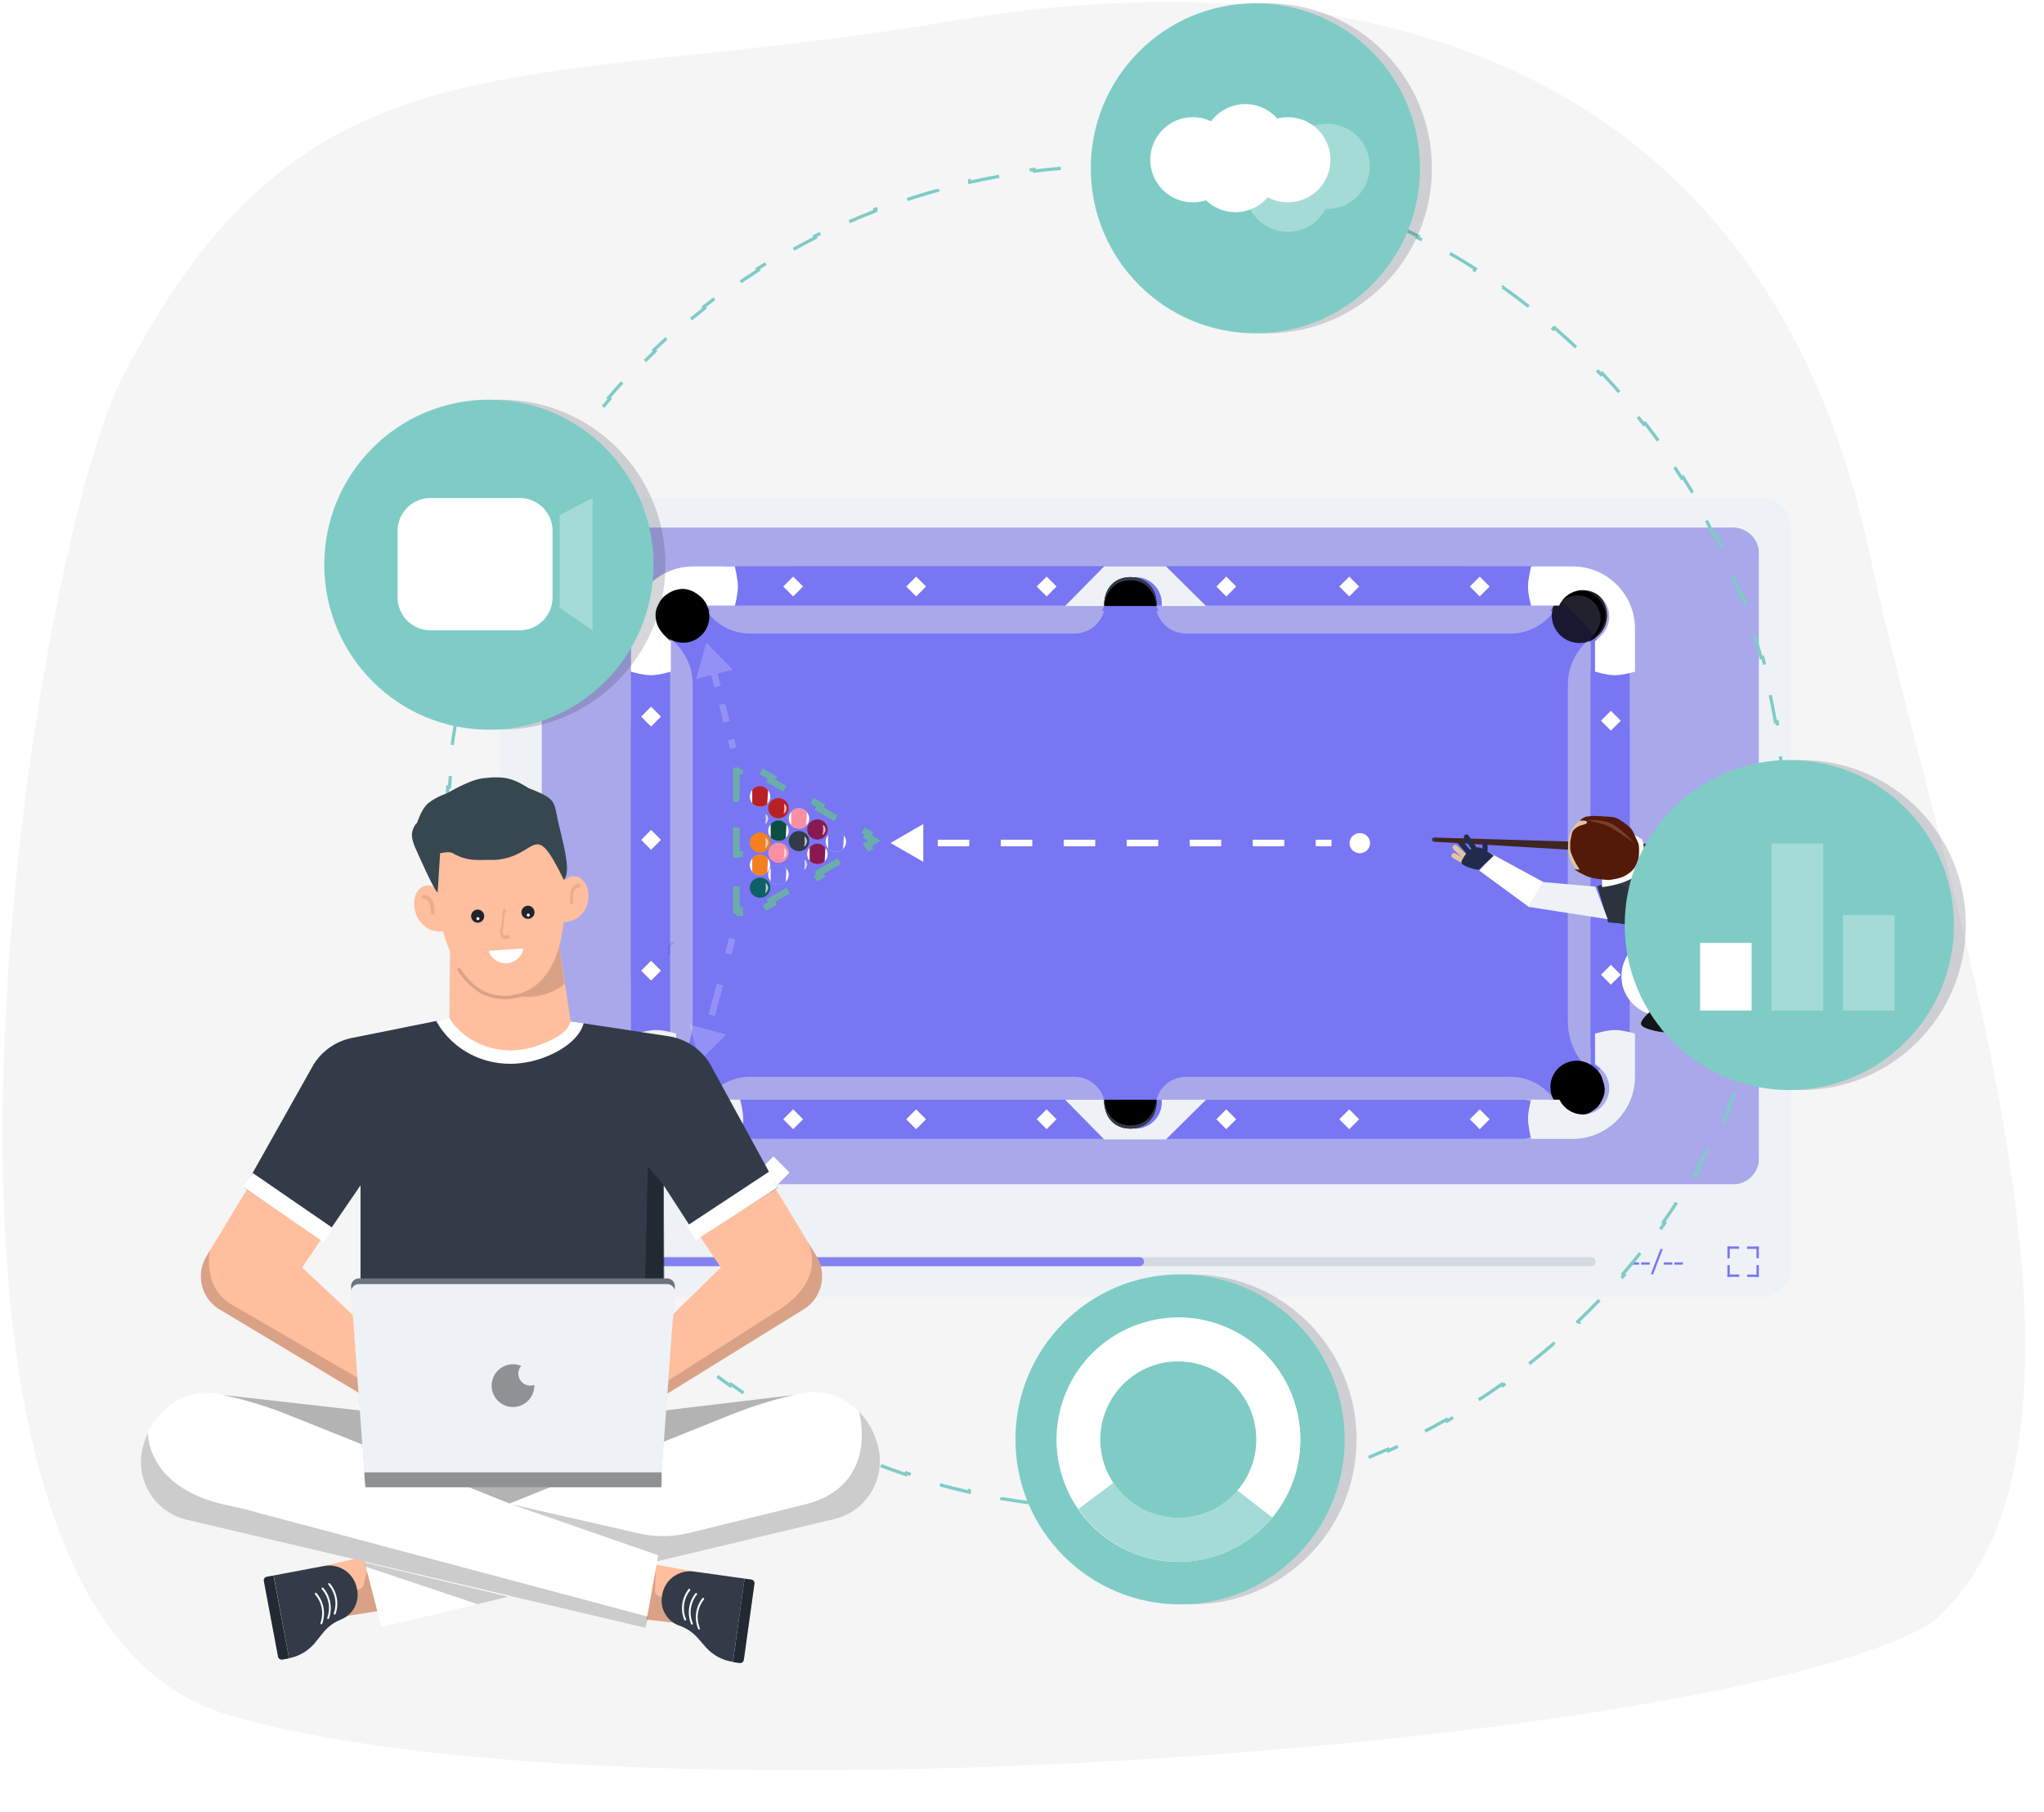 <svg width="624" height="553" viewBox="0 0 624 553" fill="none" xmlns="http://www.w3.org/2000/svg">
<path opacity="0.05" d="M571 170C590.056 260.938 655.584 440.553 589.264 495.682C524.766 533.448 187.2 558.951 69.044 523.247C-42.504 489.541 9.974 168.893 37 116C93 6.4 156.625 29.006 290.676 6.4C424.599 -16.183 540.548 24.686 571 170Z" fill="#323B47"/>
<path d="M537.008 161.014H165.323V361.554H537.008V161.014Z" fill="#A9A8EB"/>
<rect x="192.616" y="172.904" width="304.891" height="174.664" rx="50.024" fill="#7876F2"/>
<path d="M468.205 172.87L468.205 184.829L221.831 184.829C218.529 184.829 215.852 182.152 215.852 178.85C215.852 175.547 218.529 172.87 221.831 172.87L468.205 172.87Z" fill="#7876F2"/>
<path d="M242.144 176.006L245.168 179.036L242.144 182.067L239.12 179.036L242.144 176.006Z" fill="white"/>
<path d="M279.682 176.006L282.706 179.036L279.682 182.067L276.658 179.036L279.682 176.006Z" fill="white"/>
<path d="M319.515 176.006L322.539 179.036L319.515 182.067L316.491 179.036L319.515 176.006Z" fill="white"/>
<path d="M374.363 176.006L377.387 179.036L374.363 182.067L371.339 179.036L374.363 176.006Z" fill="white"/>
<path d="M411.901 176.006L414.925 179.036L411.901 182.067L408.877 179.036L411.901 176.006Z" fill="white"/>
<path d="M451.734 176.006L454.758 179.036L451.734 182.067L448.71 179.036L451.734 176.006Z" fill="white"/>
<g filter="url(#filter0_d)">
<path d="M215.694 184.86L337.054 184.86C335.942 188.947 332.231 191.783 327.995 191.783L229.024 191.783C223.719 191.783 218.745 189.2 215.694 184.86Z" fill="#A9A8EB"/>
</g>
<path d="M215.694 184.86L337.054 184.86C335.942 188.947 332.231 191.783 327.995 191.783L229.024 191.783C223.719 191.783 218.745 189.2 215.694 184.86Z" fill="#A9A8EB"/>
<g filter="url(#filter1_d)">
<path d="M204.544 194.932L204.544 325.221C208.924 321.53 211.452 316.093 211.452 310.365L211.452 208.758C211.452 203.319 208.893 198.197 204.544 194.932Z" fill="#A9A8EB"/>
</g>
<path d="M204.544 194.932L204.544 325.221C208.924 321.525 211.452 316.085 211.452 310.354L211.452 208.768C211.452 203.326 208.893 198.202 204.544 194.932Z" fill="#A9A8EB"/>
<g filter="url(#filter2_d)">
<path d="M485.577 194.932L485.577 325.221C481.197 321.53 478.669 316.093 478.669 310.365L478.669 208.758C478.669 203.319 481.228 198.197 485.577 194.932Z" fill="#A9A8EB"/>
</g>
<path d="M485.577 194.932L485.577 325.221C481.197 321.525 478.669 316.085 478.669 310.354L478.669 208.768C478.669 203.326 481.228 198.202 485.577 194.932Z" fill="#A9A8EB"/>
<g filter="url(#filter3_d)">
<path d="M215.694 335.608H337.054C335.942 331.52 332.231 328.684 327.995 328.684H229.024C223.719 328.684 218.745 331.267 215.694 335.608Z" fill="#A9A8EB"/>
</g>
<path d="M215.694 335.608H337.054C335.942 331.52 332.231 328.684 327.995 328.684H229.024C223.719 328.684 218.745 331.267 215.694 335.608Z" fill="#A9A8EB"/>
<g filter="url(#filter4_d)">
<path d="M474.43 184.859L353.07 184.859C354.182 188.946 357.893 191.783 362.129 191.783L461.1 191.783C466.405 191.783 471.379 189.2 474.43 184.859Z" fill="#A9A8EB"/>
</g>
<path d="M474.43 184.859L353.07 184.859C354.182 188.946 357.893 191.783 362.129 191.783L461.1 191.783C466.405 191.783 471.379 189.2 474.43 184.859Z" fill="#A9A8EB"/>
<g filter="url(#filter5_d)">
<path d="M474.43 335.606H353.07C354.182 331.519 357.893 328.683 362.129 328.683H461.1C466.405 328.683 471.379 331.266 474.43 335.606Z" fill="#B0BFC6"/>
</g>
<path d="M474.43 335.606H353.07C354.182 331.519 357.893 328.683 362.129 328.683H461.1C466.405 328.683 471.379 331.266 474.43 335.606Z" fill="#A9A8EB"/>
<rect x="471.018" y="335.696" width="11.914" height="252.341" rx="5.957" transform="rotate(90 471.018 335.696)" fill="#7876F2"/>
<path d="M374.356 338.623L377.38 341.653L374.356 344.684L371.332 341.653L374.356 338.623Z" fill="white"/>
<path d="M411.894 338.623L414.918 341.653L411.894 344.684L408.87 341.653L411.894 338.623Z" fill="white"/>
<path d="M451.727 338.623L454.751 341.653L451.727 344.684L448.703 341.653L451.727 338.623Z" fill="white"/>
<path d="M242.138 338.623L245.162 341.653L242.138 344.684L239.114 341.653L242.138 338.623Z" fill="white"/>
<path d="M279.676 338.623L282.7 341.653L279.676 344.684L276.652 341.653L279.676 338.623Z" fill="white"/>
<path d="M319.509 338.623L322.533 341.653L319.509 344.684L316.485 341.653L319.509 338.623Z" fill="white"/>
<path d="M497.509 319.342C497.509 322.625 494.848 325.286 491.565 325.286C488.283 325.286 485.622 322.625 485.622 319.342L485.622 205.136C485.622 199.322 490.335 194.608 496.15 194.608C496.9 194.608 497.509 195.217 497.509 195.967L497.509 319.342Z" fill="#7876F2"/>
<path d="M494.798 220.004L491.774 223.035L488.75 220.004L491.774 216.973L494.798 220.004Z" fill="white"/>
<path d="M494.798 257.627L491.774 260.658L488.75 257.627L491.774 254.597L494.798 257.627Z" fill="white"/>
<path d="M494.798 297.55L491.774 300.581L488.75 297.55L491.774 294.52L494.798 297.55Z" fill="white"/>
<circle cx="507.001" cy="298" r="12" fill="white"/>
<rect x="204.545" y="318.97" width="11.932" height="122.779" transform="rotate(-180 204.545 318.97)" fill="#7876F2"/>
<path d="M201.787 218.75L198.763 221.781L195.739 218.75L198.763 215.719L201.787 218.75Z" fill="white"/>
<path d="M201.787 256.374L198.763 259.404L195.739 256.374L198.763 253.343L201.787 256.374Z" fill="white"/>
<path d="M201.787 296.296L198.763 299.327L195.739 296.296L198.763 293.265L201.787 296.296Z" fill="white"/>
<g filter="url(#filter6_i)">
<path fill-rule="evenodd" clip-rule="evenodd" d="M345.061 176.175C349.483 176.175 353.068 179.768 353.068 184.2C353.068 184.466 353.055 184.728 353.03 184.987H366.57L354.324 172.87H335.485L323.553 184.987H337.092C337.067 184.728 337.054 184.466 337.054 184.2C337.054 179.768 340.639 176.175 345.061 176.175Z" fill="#EEF2F7"/>
</g>
<path d="M353.069 184.994C353.399 179.35 349.484 176.175 345.062 176.175C340.64 176.175 337.055 179.141 337.055 184.994L345.062 184.994L353.069 184.994Z" fill="black"/>
<path d="M353.069 184.994C353.399 179.35 349.484 176.175 345.062 176.175C340.64 176.175 337.055 179.141 337.055 184.994C337.055 184.994 337.663 177.155 345.062 177.155C352.46 177.155 353.069 184.994 353.069 184.994Z" fill="#323B47"/>
<g filter="url(#filter7_i)">
<path fill-rule="evenodd" clip-rule="evenodd" d="M345.061 344.509C349.483 344.509 353.068 340.916 353.068 336.484C353.068 336.218 353.055 335.956 353.03 335.697H366.57L354.324 347.813H335.485L323.553 335.697H337.092C337.067 335.956 337.054 336.218 337.054 336.484C337.054 340.916 340.639 344.509 345.061 344.509Z" fill="#EEF2F7"/>
</g>
<path d="M353.069 335.69C353.399 341.334 349.484 344.509 345.062 344.509C340.64 344.509 337.055 341.543 337.055 335.69L345.062 335.69L353.069 335.69Z" fill="black"/>
<path d="M353.069 335.69C353.399 341.334 349.484 344.509 345.062 344.509C340.64 344.509 337.055 341.543 337.055 335.69C337.055 335.69 337.663 343.528 345.062 343.528C352.46 343.528 353.069 335.69 353.069 335.69Z" fill="#323B47"/>
<ellipse cx="481.321" cy="331.808" rx="8.007" ry="8.025" transform="rotate(180 481.321 331.808)" fill="black"/>
<path d="M487.804 329.02C487.495 328.103 485.306 324.828 485.306 324.828C485.306 324.828 488.225 326.396 489.055 329.02C489.425 330.19 489.851 331.137 489.889 332.364C489.932 333.749 489.656 334.565 489.055 335.813C488.363 337.248 487.761 338.049 486.448 338.948C485.499 339.598 484.747 340.023 483.633 340.307C481.817 340.769 480.809 340.729 479.045 340.098C477.694 339.614 476.032 338.205 475.504 337.578C474.869 336.824 474.565 335.813 474.565 335.813C474.565 335.813 476.251 337.193 477.168 337.694C478.315 338.321 479.01 338.545 480.192 338.739C481.478 338.95 481.829 338.831 483.116 338.623C484.121 338.461 485.134 337.812 485.927 337.171C486.749 336.506 487.314 335.686 487.704 334.757C488.183 333.614 488.429 333.502 488.429 331.423C488.429 330.576 488.122 329.968 487.804 329.02Z" fill="black"/>
<g filter="url(#filter8_i)">
<path fill-rule="evenodd" clip-rule="evenodd" d="M478.521 347.639C489.014 347.639 497.521 339.133 497.521 328.639V315.521C497.521 315.521 493.808 314.396 491.398 314.419C488.727 314.445 485.32 315.521 485.32 315.521V324.81C485.32 324.81 485.682 325.086 486.177 325.526C488.286 326.972 489.669 329.403 489.669 332.158C489.669 336.593 486.085 340.188 481.662 340.188C478.495 340.188 475.757 338.343 474.458 335.666C474.447 335.671 474.442 335.674 474.442 335.674C474.442 335.674 471.972 335.658 470.203 335.674C468.493 335.689 465.807 335.674 465.807 335.674C465.807 335.674 464.812 339.149 464.865 341.657C464.913 343.924 465.807 347.639 465.807 347.639H478.521Z" fill="#EEF2F7"/>
</g>
<ellipse opacity="0.8" rx="8.446" ry="8.465" transform="matrix(-1 0 0 1 482.177 187.815)" fill="black"/>
<path d="M488.013 191.575C487.704 192.492 485.206 195.976 485.206 195.976C485.206 195.976 488.138 193.568 489.06 191.575C489.575 190.461 490.06 189.458 490.098 188.231C490.141 186.846 489.865 186.03 489.264 184.782C488.572 183.347 487.97 182.546 486.657 181.647C485.708 180.997 484.956 180.572 483.842 180.288C482.026 179.826 480.814 179.868 479.05 180.5C477.699 180.984 476.037 182.392 475.509 183.019C474.874 183.774 474.153 185.005 474.153 185.005C474.153 185.005 476.46 183.402 477.377 182.901C478.524 182.274 479.219 182.049 480.401 181.856C481.687 181.645 482.038 181.764 483.325 181.971C484.33 182.133 485.343 182.783 486.136 183.423C486.958 184.088 487.523 184.909 487.913 185.838C488.392 186.981 488.638 187.092 488.638 189.171C488.638 190.019 488.331 190.627 488.013 191.575Z" fill="black"/>
<g filter="url(#filter9_i)">
<path fill-rule="evenodd" clip-rule="evenodd" d="M478.521 172.904C489.014 172.904 497.521 181.41 497.521 191.904V205.004C497.521 205.004 493.808 206.129 491.398 206.106C488.727 206.08 485.32 205.004 485.32 205.004V195.72C485.32 195.72 487.211 194.282 488.258 192.731C488.29 192.682 488.32 192.636 488.346 192.59C489.184 191.322 489.671 189.802 489.671 188.167C489.671 183.735 486.086 180.142 481.664 180.142C478.417 180.142 475.622 182.079 474.365 184.863C473.935 184.866 471.788 184.877 470.203 184.863C468.493 184.848 465.807 184.863 465.807 184.863C465.807 184.863 464.812 181.389 464.865 178.883C464.913 176.618 465.807 172.904 465.807 172.904H478.521Z" fill="white"/>
</g>
<path fill-rule="evenodd" clip-rule="evenodd" d="M211.611 172.907C201.118 172.907 192.611 181.414 192.611 191.907V205.008C192.611 205.008 196.324 206.132 198.734 206.109C201.405 206.084 204.812 205.008 204.812 205.008V195.724C204.812 195.724 202.92 194.286 201.874 192.734C201.842 192.686 201.812 192.639 201.785 192.593C200.948 191.325 200.461 189.805 200.461 188.171C200.461 183.739 204.046 180.146 208.468 180.146C211.715 180.146 214.51 182.083 215.767 184.867C216.196 184.869 218.344 184.88 219.929 184.866C221.639 184.851 224.325 184.866 224.325 184.866C224.325 184.866 225.32 181.393 225.267 178.887C225.219 176.621 224.325 172.907 224.325 172.907H211.611Z" fill="white"/>
<ellipse cx="208.543" cy="188.171" rx="8.007" ry="8.025" fill="black"/>
<path d="M202.209 191.359C202.517 192.276 204.811 195.76 204.811 195.76C204.811 195.76 201.88 193.352 200.958 191.359C200.442 190.245 200.162 189.242 200.124 188.015C200.08 186.63 200.356 185.814 200.958 184.566C201.65 183.131 202.251 182.33 203.565 181.431C204.514 180.781 205.266 180.356 206.38 180.072C208.196 179.61 209.204 179.649 210.968 180.281C212.319 180.765 213.981 182.173 214.509 182.8C215.144 183.555 215.864 184.786 215.864 184.786C215.864 184.786 213.761 183.186 212.845 182.685C211.698 182.058 211.003 181.833 209.821 181.64C208.535 181.429 208.183 181.548 206.897 181.755C205.892 181.917 204.878 182.567 204.086 183.207C203.264 183.872 202.699 184.693 202.309 185.622C201.83 186.764 201.583 186.876 201.583 188.955C201.583 189.803 201.89 190.411 202.209 191.359Z" fill="black"/>
<g filter="url(#filter10_i)">
<path fill-rule="evenodd" clip-rule="evenodd" d="M211.611 347.621C201.118 347.621 192.611 339.114 192.611 328.621V315.52C192.611 315.52 196.324 314.396 198.734 314.419C201.405 314.444 204.812 315.52 204.812 315.52V324.804C204.812 324.804 202.92 326.242 201.874 327.794C201.842 327.842 201.812 327.889 201.785 327.934C200.948 329.202 200.461 330.723 200.461 332.357C200.461 336.789 204.046 340.382 208.468 340.382C211.715 340.382 214.51 338.445 215.767 335.661C216.196 335.659 218.344 335.648 219.929 335.662C221.639 335.677 224.325 335.662 224.325 335.662C224.325 335.662 225.32 339.135 225.267 341.641C225.219 343.907 224.325 347.621 224.325 347.621H211.611Z" fill="#EEF2F7"/>
</g>
<mask id="path-55-inside-1" fill="white">
<path d="M215.585 332.489C215.585 328.824 212.621 325.853 208.965 325.853C205.309 325.853 202.345 328.824 202.345 332.489C202.345 336.153 205.309 339.124 208.965 339.124C212.621 339.124 215.585 336.153 215.585 332.489Z"/>
</mask>
<path d="M213.971 332.489C213.971 329.712 211.726 327.467 208.965 327.467V324.24C213.515 324.24 217.198 327.936 217.198 332.489H213.971ZM208.965 327.467C206.203 327.467 203.958 329.712 203.958 332.489H200.731C200.731 327.936 204.414 324.24 208.965 324.24V327.467ZM203.958 332.489C203.958 335.265 206.203 337.51 208.965 337.51V340.737C204.414 340.737 200.731 337.041 200.731 332.489H203.958ZM208.965 337.51C211.726 337.51 213.971 335.265 213.971 332.489H217.198C217.198 337.041 213.515 340.737 208.965 340.737V337.51Z" fill="rgb(108, 117, 125)" mask="url(#path-55-inside-1)"/>
<ellipse rx="8.007" ry="8.025" transform="matrix(1 0 0 -1 208.469 332.226)" fill="black"/>
<path d="M202.413 328.799C202.973 327.134 204.811 324.723 204.811 324.723C204.811 324.723 202.084 326.807 201.162 328.799C200.646 329.913 200.366 330.916 200.328 332.143C200.284 333.529 200.56 334.344 201.162 335.592C201.854 337.027 202.455 337.829 203.769 338.727C204.718 339.377 205.47 339.803 206.584 340.086C208.4 340.548 209.408 340.509 211.172 339.877C212.523 339.393 213.772 338.414 214.3 337.787C214.935 337.032 215.76 335.592 215.76 335.592C215.76 335.592 213.965 336.972 213.049 337.473C211.902 338.1 211.207 338.325 210.025 338.518C208.739 338.729 208.392 338.517 207.105 338.309C206.1 338.147 205.082 337.592 204.29 336.951C203.468 336.286 203.031 335.523 202.622 334.547C202.142 333.405 201.813 332.442 201.788 331.203C201.767 330.202 202.094 329.747 202.413 328.799Z" fill="black"/>
<path d="M271.858 257.315L281.858 263.088L281.858 251.541L271.858 257.315ZM286.283 258.315L295.9 258.315L295.9 256.315L286.283 256.315L286.283 258.315ZM305.516 258.315L315.132 258.315L315.132 256.315L305.516 256.315L305.516 258.315ZM324.749 258.315L334.365 258.315L334.365 256.315L324.749 256.315L324.749 258.315ZM343.982 258.315L353.598 258.315L353.598 256.315L343.982 256.315L343.982 258.315ZM363.215 258.315L372.831 258.315L372.831 256.315L363.215 256.315L363.215 258.315ZM382.448 258.315L392.064 258.315L392.064 256.315L382.448 256.315L382.448 258.315ZM401.68 258.315L406.489 258.315L406.489 256.315L401.68 256.315L401.68 258.315Z" fill="white"/>
<path opacity="0.2" d="M213.547 323.947L221.702 315.781L210.551 312.788L213.547 323.947ZM218.264 310.155L220.765 300.787L218.834 300.269L216.333 309.636L218.264 310.155ZM223.266 291.419L224.517 286.736L222.585 286.217L221.335 290.901L223.266 291.419Z" fill="white"/>
<path opacity="0.2" d="M215.631 196.157L223.696 204.413L212.512 207.283L215.631 196.157ZM218.658 203.976L220.03 209.354L218.093 209.851L216.721 204.473L218.658 203.976ZM221.403 214.732L222.775 220.11L220.838 220.607L219.466 215.229L221.403 214.732ZM224.147 225.488L224.834 228.177L222.897 228.674L222.21 225.985L224.147 225.488Z" fill="white"/>
<path d="M546.376 257.872L545.904 256.926L544.487 261.816L545.589 261.343L546.376 257.872Z" fill="#FFBE9D"/>
<rect width="1.576" height="5.58" rx="0.788" transform="matrix(0.765 -0.645 0.643 0.766 444.723 257.034)" fill="#222B4C"/>
<path d="M544.216 258.803L437.766 255.663V256.925L544.216 263.24C544.216 263.24 544.022 259.657 544.216 258.803Z" fill="#3E2622"/>
<path d="M546.063 257.714C546.174 257.436 546.086 257.083 545.889 256.797C545.429 256.128 544.617 256.747 544.288 257.49L543.055 260.269C542.706 261.057 543.321 261.932 544.18 261.871C544.651 261.838 545.054 261.519 545.182 261.065C545.647 259.417 545.843 258.265 546.063 257.714Z" fill="#FFBE9D"/>
<path d="M513.008 253.928L522.295 251.877H531.425L530.953 260.081L522.295 261.186L511.119 259.45L513.008 253.928Z" fill="#EEF2F7"/>
<path d="M519.012 310.608L519.215 310.35C520.727 308.426 520.048 305.992 517.729 305.139L517.538 305.077C517.271 304.971 516.963 304.91 516.631 304.899C516.3 304.888 515.954 304.927 515.616 305.012L514.557 305.296C513.942 305.464 513.314 305.558 512.699 305.573L509.664 305.697C508.936 305.716 508.188 305.828 507.458 306.025C507.458 306.025 507.194 306.024 507.08 306.127C506.709 306.464 500.413 310.905 501.042 312.727C501.609 314.37 508.804 315.425 509.651 315.197C510.498 314.969 511.313 314.636 512.044 314.219L514.648 312.727C515.236 312.383 515.889 312.109 516.575 311.919L517.375 311.681C517.714 311.572 518.034 311.421 518.314 311.237C518.596 311.052 518.835 310.838 519.012 310.608Z" fill="#25282F"/>
<path opacity="0.5" d="M505.294 307.569C505.295 307.569 505.292 307.57 505.294 307.569C505.293 307.569 505.293 307.569 505.293 307.569C505.293 307.569 500.453 311.198 501.043 312.776C501.574 314.196 507.182 314.984 507.182 314.984L505.293 307.569L505.294 307.569Z" fill="black"/>
<path d="M510.633 311.485C510.623 311.463 510.624 311.438 510.632 311.416C510.703 311.03 510.687 310.634 510.586 310.256C510.485 309.877 510.301 309.526 510.047 309.228C510.024 309.197 510.016 309.159 510.02 309.121C510.023 309.083 510.041 309.048 510.071 309.023C510.099 308.998 510.136 308.984 510.175 308.984C510.213 308.985 510.248 308.999 510.277 309.025C510.568 309.359 510.778 309.755 510.892 310.183C511.007 310.61 511.022 311.059 510.937 311.493C510.925 311.532 510.901 311.565 510.868 311.587C510.836 311.608 510.796 311.617 510.756 311.612C510.726 311.603 510.698 311.587 510.678 311.565C510.655 311.543 510.641 311.515 510.633 311.485Z" fill="white"/>
<path d="M509.869 311.69C509.859 311.667 509.86 311.642 509.868 311.62C509.939 311.235 509.925 310.838 509.824 310.46C509.723 310.081 509.537 309.73 509.284 309.432C509.264 309.419 509.246 309.402 509.235 309.381C509.222 309.361 509.214 309.338 509.214 309.314C509.211 309.29 509.215 309.266 509.224 309.244C509.233 309.222 509.248 309.202 509.266 309.187C509.283 309.171 509.304 309.16 509.328 309.153C509.35 309.147 509.374 309.147 509.397 309.152C509.422 309.156 509.443 309.167 509.462 309.181C509.481 309.196 509.497 309.215 509.506 309.237C509.797 309.57 510.007 309.967 510.121 310.394C510.236 310.822 510.251 311.27 510.166 311.705C510.154 311.744 510.13 311.777 510.097 311.798C510.065 311.82 510.025 311.829 509.985 311.823C509.955 311.814 509.93 311.795 509.909 311.772C509.888 311.749 509.875 311.72 509.869 311.69Z" fill="white"/>
<path d="M509.117 311.891C509.109 311.869 509.108 311.844 509.117 311.821C509.188 311.436 509.172 311.04 509.071 310.662C508.969 310.283 508.786 309.932 508.532 309.634C508.519 309.619 508.509 309.601 508.502 309.583C508.495 309.564 508.493 309.543 508.494 309.524C508.495 309.504 508.501 309.484 508.509 309.466C508.517 309.448 508.529 309.432 508.546 309.418C508.561 309.405 508.578 309.395 508.597 309.388C508.615 309.382 508.636 309.379 508.655 309.38C508.675 309.381 508.695 309.387 508.712 309.396C508.731 309.404 508.747 309.416 508.76 309.431C509.051 309.765 509.263 310.161 509.377 310.588C509.492 311.017 509.505 311.465 509.42 311.9C509.41 311.938 509.386 311.971 509.352 311.993C509.319 312.015 509.279 312.024 509.239 312.018C509.209 312.009 509.183 311.993 509.161 311.971C509.14 311.949 509.125 311.921 509.117 311.891Z" fill="white"/>
<path d="M514.109 302.363C515.788 299.839 519.682 294.601 521.822 293.843C523.963 293.086 533.313 285.745 537.721 282.169L541.656 271.756C544.28 272.913 547.225 275.782 546.47 281.336C545.714 286.889 545.539 290.372 544.49 291.004C542.391 293.423 537.689 298.671 535.675 300.312C533.66 301.953 523.816 308.463 519.146 311.513C519.146 311.513 515.297 310.597 514.109 308.674C512.815 306.578 514.109 302.363 514.109 302.363Z" fill="#323B47"/>
<path d="M487.666 270.494L490.972 281.537C490.972 281.537 495.093 281.707 497.583 282.484C503.25 284.251 523.083 293.528 523.083 293.528C523.083 293.528 533.974 288.902 537.88 283.115C540.445 279.315 541.658 271.756 541.658 271.756C541.658 271.756 531.402 266.949 525.287 263.394C519.989 260.313 512.38 254.875 512.38 254.875C512.38 254.875 509.107 257.047 506.713 257.557C504.548 258.017 501.046 257.557 501.046 257.557C501.046 257.557 501.793 263.801 499.472 266.707C496.568 270.342 487.666 270.494 487.666 270.494Z" fill="#323B47"/>
<path d="M490.972 281.537L487.666 270.494L492.861 268.895L530.482 290.036C526.576 295.823 523.083 293.528 523.083 293.528C523.083 293.528 503.25 284.251 497.583 282.484C495.093 281.708 490.972 281.537 490.972 281.537Z" fill="#2B333F"/>
<path d="M489.079 270.788V267.632C489.079 267.632 496.882 267.129 498.996 263.53C500.742 260.557 498.996 254.853 498.996 254.853L501.357 256.273C501.357 256.273 502.929 261.9 501.357 265.108C499.051 269.814 489.079 270.788 489.079 270.788Z" fill="white"/>
<path d="M487.821 267.969V265.283C487.821 265.283 494.447 264.854 496.242 261.79C497.725 259.258 496.242 254.401 496.242 254.401L498.247 255.61C498.247 255.61 499.581 260.402 498.247 263.133C496.289 267.14 487.821 267.969 487.821 267.969Z" fill="#DFC5A2"/>
<path d="M499.156 258.345C499.156 263.486 494.066 267.653 487.787 267.653C481.509 267.653 478.692 263.486 478.692 258.345C478.692 253.204 481.509 249.037 487.787 249.037C494.066 249.037 499.156 253.204 499.156 258.345Z" fill="#DFC5A2"/>
<path d="M482.246 250.564C482.246 250.564 483.872 250.314 484.426 250.773C484.868 251.539 483.256 251.719 482.536 251.965C481.833 252.206 481.162 252.622 480.624 253.139C479.768 253.961 479.921 254.505 479.597 255.748C479.338 256.739 479.35 257.568 479.347 258.615C479.343 260.09 479.845 260.919 480.447 262.302C481.008 263.591 482.246 265.424 482.246 265.424L480.624 265.402C480.624 265.402 483.29 267.14 485.361 267.785C487.473 268.444 491.108 268.623 491.108 268.623C491.108 268.623 494.518 268.317 496.297 267.222C497.913 266.228 498.84 265.443 499.663 263.673C500.409 262.07 500.377 260.925 500.387 259.09C500.398 257.244 499.867 256.938 499.154 255.19C498.348 253.216 497.858 252.644 496.162 251.404C494.459 250.159 493.487 249.413 491.44 249.317C490.181 249.259 488.292 249.038 487.19 249.038C486.228 249.038 485.363 249.137 484.426 249.259C483.324 249.402 482.246 250.564 482.246 250.564Z" fill="#531A09"/>
<path d="M492.159 251.523C489.294 249.965 484.156 250.389 484.156 250.389C484.156 250.389 489.066 251.022 491.855 252.659C494.747 254.357 498.826 257.272 498.826 257.272C498.826 257.272 495.354 253.26 492.159 251.523Z" fill="#7D3D29"/>
<path d="M455.449 260.709L471.133 269.232L466.883 276.962L451.614 265.761L455.449 260.709Z" fill="white"/>
<path d="M470.976 269.232L487.032 270.652L490.81 280.591L466.568 276.805L470.976 269.232Z" fill="#EEF2F7"/>
<path d="M530.952 253.208C530.952 252.542 531.591 252.062 532.23 252.247L538.036 253.928L544.817 256.148C545.335 256.317 545.622 256.869 545.463 257.39L544.265 261.318C544.122 261.787 543.66 262.083 543.174 262.017L537.091 261.186L531.775 260.229C531.299 260.143 530.952 259.729 530.952 259.245V253.208Z" fill="white"/>
<path d="M541.813 272.071L543.545 272.86C543.545 272.86 544.172 277.259 543.545 279.96C542.853 282.939 539.925 286.901 539.925 286.901C539.925 286.901 535.851 291.097 532.526 292.581C528.667 294.304 521.822 294.159 521.822 294.159C521.822 294.159 529.974 290.741 533.471 286.901C535.632 284.528 537.827 282.691 539.137 279.96C540.604 276.904 541.813 272.071 541.813 272.071Z" fill="white"/>
<rect width="1.576" height="6.063" rx="0.788" transform="matrix(0.682 -0.732 0.73 0.683 443.114 258.709)" fill="#DFC5A2"/>
<rect width="1.577" height="6.06" rx="0.788" transform="matrix(0.51 -0.86 0.859 0.511 442.803 261.438)" fill="#DFC5A2"/>
<path d="M450.67 258.661C452.018 258.648 452.03 258.759 453.188 259.449C454.171 260.035 456.022 261.185 456.022 261.185L451.615 265.445L450.67 265.445C450.67 265.445 446.105 264.397 446.105 263.236C446.106 262.762 448.125 258.685 450.67 258.661Z" fill="#222B4C"/>
<rect x="452.562" y="256.926" width="1.574" height="3.471" rx="0.787" fill="#222B4C"/>
<rect width="1.575" height="6.498" rx="0.788" transform="matrix(0.828 -0.561 0.56 0.829 446.577 255.285)" fill="#222B4C"/>
<path d="M438.079 256.926H437.766C437.417 256.926 437.135 256.643 437.135 256.294C437.135 255.946 437.417 255.663 437.766 255.663H438.079V256.926Z" fill="#323B47"/>
<ellipse rx="3.128" ry="3.074" transform="matrix(-1 0 0 1 232.024 249.851)" fill="#7876F2"/>
<path opacity="0.7" d="M233.796 249.895C233.796 250.835 233.462 251.462 233.692 251.462C233.923 251.462 234.526 250.529 234.526 249.895C234.526 249.26 234.027 248.536 233.796 248.536C233.566 248.536 233.796 248.954 233.796 249.895Z" fill="#FFF7F7"/>
<ellipse rx="3.128" ry="3.074" transform="matrix(-1 0 0 1 232.024 243.163)" fill="white"/>
<path d="M234.465 241.198L234.246 245.315C234.246 245.315 233.575 246.339 231.9 246.237C230.336 246.141 229.647 245.176 229.647 245.176V241.096C229.647 241.096 230.59 239.948 232.056 239.966C233.522 239.985 234.465 241.198 234.465 241.198Z" fill="#B72025"/>
<ellipse rx="3.128" ry="3.074" transform="matrix(-1 0 0 1 237.652 246.716)" fill="#B72025"/>
<path opacity="0.7" d="M239.424 246.759C239.424 247.699 239.09 248.326 239.32 248.326C239.55 248.326 240.154 247.394 240.154 246.759C240.154 246.124 239.655 245.4 239.424 245.4C239.194 245.4 239.424 245.818 239.424 246.759Z" fill="#FFF7F7"/>
<ellipse rx="3.128" ry="3.074" transform="matrix(-1 0 0 1 243.91 249.851)" fill="white"/>
<path d="M246.351 247.887L246.132 252.003C246.132 252.003 245.461 253.028 243.785 252.925C242.221 252.83 241.533 251.865 241.533 251.865V247.784C241.533 247.784 242.476 246.636 243.942 246.655C245.408 246.674 246.351 247.887 246.351 247.887Z" fill="#FA8FA4"/>
<ellipse rx="3.128" ry="3.074" transform="matrix(-1 0 0 1 249.541 253.196)" fill="#891951"/>
<path opacity="0.7" d="M251.313 253.239C251.313 254.18 250.978 254.807 251.209 254.807C251.439 254.807 252.043 253.874 252.043 253.239C252.043 252.604 251.543 251.88 251.313 251.88C251.083 251.88 251.313 252.298 251.313 253.239Z" fill="#FFF7F7"/>
<ellipse rx="3.128" ry="3.074" transform="matrix(-1 0 0 1 243.91 256.749)" fill="#323B47"/>
<path opacity="0.7" d="M245.682 256.792C245.682 257.733 245.348 258.36 245.578 258.36C245.808 258.36 246.412 257.427 246.412 256.792C246.412 256.157 245.913 255.433 245.682 255.433C245.452 255.433 245.682 255.851 245.682 256.792Z" fill="#FFF7F7"/>
<ellipse rx="3.128" ry="3.074" transform="matrix(-1 0 0 1 243.91 263.856)" fill="#7876F2"/>
<path opacity="0.7" d="M245.682 263.899C245.682 264.84 245.348 265.467 245.578 265.467C245.808 265.467 246.412 264.534 246.412 263.899C246.412 263.264 245.913 262.541 245.682 262.541C245.452 262.541 245.682 262.959 245.682 263.899Z" fill="#FFF7F7"/>
<ellipse rx="3.128" ry="3.074" transform="matrix(-1 0 0 1 249.541 260.72)" fill="white"/>
<path d="M251.981 258.756L251.762 262.872C251.762 262.872 251.092 263.897 249.416 263.794C247.852 263.698 247.164 262.734 247.164 262.734V258.653C247.164 258.653 248.107 257.505 249.573 257.524C251.039 257.542 251.981 258.756 251.981 258.756Z" fill="#891951"/>
<ellipse rx="3.128" ry="3.074" transform="matrix(-1 0 0 1 255.173 256.958)" fill="white"/>
<path d="M257.613 254.994L257.394 259.11C257.394 259.11 256.724 260.134 255.048 260.032C253.484 259.936 252.796 258.971 252.796 258.971V254.891C252.796 254.891 253.738 253.743 255.205 253.761C256.671 253.78 257.613 254.994 257.613 254.994Z" fill="#7876F2"/>
<ellipse rx="3.128" ry="3.074" transform="matrix(-1 0 0 1 415.127 257.376)" fill="white"/>
<ellipse rx="3.128" ry="3.074" transform="matrix(-1 0 0 1 237.652 253.614)" fill="white"/>
<path d="M240.093 251.649L239.874 255.765C239.874 255.765 239.203 256.79 237.528 256.688C235.964 256.592 235.275 255.627 235.275 255.627V251.547C235.275 251.547 236.218 250.398 237.684 250.417C239.15 250.436 240.093 251.649 240.093 251.649Z" fill="#0C4E42"/>
<ellipse rx="3.128" ry="3.074" transform="matrix(-1 0 0 1 237.652 260.302)" fill="#FA8FA4"/>
<path opacity="0.7" d="M239.424 260.345C239.424 261.286 239.09 261.913 239.32 261.913C239.55 261.913 240.154 260.98 240.154 260.345C240.154 259.71 239.655 258.986 239.424 258.986C239.194 258.986 239.424 259.404 239.424 260.345Z" fill="#FFF7F7"/>
<ellipse rx="3.128" ry="3.074" transform="matrix(-1 0 0 1 237.652 266.991)" fill="white"/>
<path d="M240.093 265.026L239.874 269.142C239.874 269.142 239.203 270.167 237.528 270.065C235.964 269.969 235.275 269.004 235.275 269.004V264.924C235.275 264.924 236.218 263.775 237.684 263.794C239.15 263.813 240.093 265.026 240.093 265.026Z" fill="#7876F2"/>
<ellipse rx="3.128" ry="3.074" transform="matrix(-1 0 0 1 232.024 257.167)" fill="#F58020"/>
<path opacity="0.7" d="M233.796 257.21C233.796 258.151 233.462 258.778 233.692 258.778C233.923 258.778 234.526 257.845 234.526 257.21C234.526 256.575 234.027 255.851 233.796 255.851C233.566 255.851 233.796 256.269 233.796 257.21Z" fill="#FFF7F7"/>
<ellipse rx="3.128" ry="3.074" transform="matrix(-1 0 0 1 232.024 264.064)" fill="white"/>
<path d="M234.465 262.1L234.246 266.216C234.246 266.216 233.575 267.241 231.9 267.138C230.336 267.042 229.647 266.078 229.647 266.078V261.997C229.647 261.997 230.59 260.849 232.056 260.868C233.522 260.886 234.465 262.1 234.465 262.1Z" fill="#F58020"/>
<ellipse rx="3.128" ry="3.074" transform="matrix(-1 0 0 1 232.024 270.962)" fill="#0D6064"/>
<path opacity="0.7" d="M233.796 271.005C233.796 271.946 233.462 272.573 233.692 272.573C233.923 272.573 234.526 271.64 234.526 271.005C234.526 270.37 234.027 269.647 233.796 269.647C233.566 269.647 233.796 270.065 233.796 271.005Z" fill="#FFF7F7"/>
<path d="M224.806 243.818L224.806 235.3L225.805 235.299L225.805 232.775L227.986 234.037L228.486 233.17L235.847 237.429L235.347 238.296L242.707 242.555L243.208 241.689L250.568 245.948L250.068 246.815L257.429 251.074L257.929 250.207L265.29 254.467L264.789 255.334L266.973 256.597L264.791 257.86L265.29 258.726L257.929 262.986L257.43 262.119L250.069 266.378L250.568 267.245L243.208 271.504L242.709 270.638L235.348 274.897L235.847 275.764L228.486 280.023L227.987 279.156L225.805 280.419L225.805 277.892L224.806 277.893L224.806 269.375L225.805 269.374L225.805 260.855L224.806 260.856L224.806 252.337L225.805 252.336L225.805 243.817L224.806 243.818Z" stroke="#6BAEA9" stroke-width="2" stroke-dasharray="10 10"/>
<path fill-rule="evenodd" clip-rule="evenodd" d="M152.599 160.933C152.599 155.963 156.628 151.933 161.599 151.933H537.818C542.789 151.933 546.818 155.963 546.818 160.933V386.893C546.818 391.864 542.789 395.893 537.818 395.893H161.599C156.628 395.893 152.599 391.864 152.599 386.893V160.933ZM529.006 161.014C533.425 161.014 537.006 164.596 537.006 169.014V353.554C537.006 357.972 533.425 361.554 529.006 361.554H173.321C168.903 361.554 165.321 357.972 165.321 353.554V169.014C165.321 164.596 168.903 161.014 173.321 161.014H529.006Z" fill="#EEF2F7"/>
<path d="M536.473 369.27H165.267V370.06H536.473V369.27Z" fill="#EEF2F7"/>
<path d="M528.069 380.47H527.346V384.095H528.069V380.47Z" fill="#7876F2"/>
<path d="M530.911 380.47H527.381V381.195H530.911V380.47Z" fill="#7876F2"/>
<path d="M536.946 380.499H533.33V381.224H536.946V380.499Z" fill="#7876F2"/>
<path d="M536.95 380.537H536.227V384.076H536.95V380.537Z" fill="#7876F2"/>
<path d="M536.95 386.166H536.227V389.792H536.95V386.166Z" fill="#7876F2"/>
<path d="M536.908 389.065H533.378V389.79H536.908V389.065Z" fill="#7876F2"/>
<path d="M530.962 389.037H527.346V389.762H530.962V389.037Z" fill="#7876F2"/>
<path d="M528.069 386.194H527.346V389.734H528.069V386.194Z" fill="#7876F2"/>
<path opacity="0.2" d="M485.746 383.761H186.384C185.632 383.761 185.023 384.372 185.023 385.125V385.135C185.023 385.889 185.632 386.499 186.384 386.499H485.746C486.498 386.499 487.107 385.889 487.107 385.135V385.125C487.107 384.372 486.498 383.761 485.746 383.761Z" fill="rgb(108, 117, 125)"/>
<path d="M347.879 383.761H186.384C185.632 383.761 185.023 384.372 185.023 385.125V385.135C185.023 385.889 185.632 386.499 186.384 386.499H347.879C348.631 386.499 349.24 385.889 349.24 385.135V385.125C349.24 384.372 348.631 383.761 347.879 383.761Z" fill="#7876F2"/>
<path opacity="0.1" d="M347.879 383.761H186.384C185.632 383.761 185.023 384.372 185.023 385.125V385.135C185.023 385.889 185.632 386.499 186.384 386.499H347.879C348.631 386.499 349.24 385.889 349.24 385.135V385.125C349.24 384.372 348.631 383.761 347.879 383.761Z" fill="#EEF2F7"/>
<path d="M500.38 385.336V386.032H497.763V385.336H500.38Z" fill="#7876F2"/>
<path d="M503.645 385.336V386.032H501.019V385.336H503.645Z" fill="#7876F2"/>
<path d="M503.947 388.989L506.907 381.271H507.63L504.661 388.989H503.947Z" fill="#7876F2"/>
<path d="M510.544 385.336V386.032H507.918V385.336H510.544Z" fill="#7876F2"/>
<path d="M513.765 385.336V386.032H511.148V385.336H513.765Z" fill="#7876F2"/>
<path d="M178.123 385.135L169.835 380.337V389.924L178.123 385.135Z" fill="#7876F2"/>
<g opacity="0.3">
<path opacity="0.3" d="M204.222 291.31C204.314 291.301 204.399 291.257 204.461 291.187C204.522 291.117 204.555 291.026 204.552 290.933V290.174C204.501 289.876 204.513 289.57 204.586 289.276C204.66 288.982 204.793 288.707 204.979 288.468C205.046 288.382 205.132 288.313 205.229 288.265C205.327 288.216 205.434 288.19 205.543 288.188C205.634 288.184 205.721 288.148 205.791 288.089C205.86 288.029 205.906 287.947 205.924 287.857C205.92 287.765 205.886 287.677 205.826 287.607C205.766 287.538 205.684 287.491 205.593 287.475C205.401 287.482 205.212 287.528 205.038 287.61C204.863 287.691 204.707 287.806 204.577 287.948C204.105 288.422 203.917 289.181 203.963 290.22V290.979C203.846 291.193 203.988 291.31 204.222 291.31Z" fill="black"/>
</g>
<path d="M544.93 240.22C545.171 243.547 545.333 246.896 545.414 250.264L544.915 250.276C544.955 251.949 544.975 253.626 544.975 255.308C544.975 256.99 544.955 258.667 544.915 260.34L545.414 260.352C545.333 263.721 545.171 267.069 544.93 270.396L544.431 270.36C544.188 273.711 543.864 277.04 543.462 280.345L543.958 280.405C543.552 283.747 543.065 287.064 542.499 290.355L542.007 290.27C541.438 293.579 540.791 296.86 540.066 300.112L540.554 300.221C539.822 303.505 539.012 306.758 538.125 309.98L537.643 309.847C536.753 313.081 535.786 316.283 534.743 319.451L535.218 319.607C534.167 322.8 533.041 325.958 531.84 329.08L531.373 328.9C530.17 332.029 528.892 335.12 527.541 338.172L527.999 338.374C526.639 341.446 525.207 344.478 523.704 347.468L523.258 347.244C521.753 350.237 520.178 353.188 518.533 356.094L518.968 356.34C517.315 359.262 515.593 362.139 513.803 364.969L513.38 364.702C511.591 367.532 509.734 370.314 507.812 373.048L508.221 373.335C506.291 376.08 504.296 378.775 502.237 381.418L501.842 381.111C499.786 383.751 497.667 386.339 495.486 388.874L495.865 389.2C493.678 391.742 491.429 394.23 489.122 396.661L488.759 396.317C486.456 398.743 484.095 401.112 481.677 403.423L482.022 403.784C479.599 406.1 477.118 408.357 474.584 410.553L474.256 410.175C471.729 412.364 469.148 414.492 466.515 416.557L466.824 416.951C464.187 419.018 461.499 421.022 458.76 422.961L458.471 422.553C455.744 424.484 452.967 426.349 450.143 428.147L450.412 428.569C447.587 430.368 444.715 432.099 441.798 433.76L441.551 433.326C438.649 434.979 435.703 436.563 432.714 438.075L432.94 438.521C429.954 440.033 426.925 441.473 423.857 442.839L423.654 442.383C420.605 443.741 417.517 445.026 414.391 446.237L414.572 446.703C411.453 447.911 408.297 449.045 405.107 450.102L404.95 449.627C401.784 450.676 398.584 451.65 395.352 452.545L395.485 453.027C392.265 453.92 389.012 454.735 385.73 455.472L385.621 454.984C382.37 455.713 379.089 456.365 375.781 456.937L375.866 457.43C372.577 457.999 369.26 458.489 365.918 458.899L365.857 458.402C362.553 458.807 359.224 459.133 355.873 459.378L355.91 459.877C352.583 460.119 349.234 460.283 345.866 460.364L345.854 459.865C344.181 459.905 342.504 459.925 340.822 459.925C339.14 459.925 337.463 459.905 335.79 459.865L335.778 460.364C332.409 460.283 329.061 460.119 325.734 459.876L325.771 459.378C322.419 459.133 319.091 458.807 315.787 458.402L315.726 458.899C312.384 458.489 309.067 457.999 305.778 457.43L305.863 456.937C302.555 456.365 299.274 455.713 296.023 454.984L295.914 455.472C292.632 454.735 289.379 453.92 286.159 453.027L286.292 452.545C283.06 451.65 279.86 450.676 276.694 449.627L276.537 450.102C273.347 449.045 270.191 447.911 267.072 446.703L267.253 446.237C264.127 445.026 261.039 443.741 257.99 442.383L257.787 442.839C254.719 441.473 251.69 440.033 248.704 438.521L248.93 438.075C245.941 436.563 242.995 434.979 240.093 433.326L239.846 433.76C236.929 432.099 234.057 430.368 231.232 428.569L231.5 428.147C228.677 426.349 225.9 424.484 223.173 422.553L222.884 422.961C220.145 421.022 217.457 419.018 214.82 416.95L215.129 416.557C212.496 414.492 209.915 412.364 207.387 410.175L207.06 410.553C204.526 408.357 202.045 406.1 199.622 403.784L199.967 403.423C197.549 401.112 195.188 398.743 192.885 396.317L192.522 396.661C190.215 394.23 187.966 391.742 185.779 389.2L186.158 388.874C183.977 386.339 181.858 383.751 179.802 381.111L179.407 381.418C177.348 378.775 175.353 376.08 173.423 373.335L173.832 373.048C171.91 370.314 170.053 367.532 168.264 364.702L167.841 364.969C166.051 362.139 164.329 359.262 162.676 356.34L163.111 356.094C161.466 353.188 159.891 350.237 158.386 347.244L157.94 347.468C156.437 344.478 155.004 341.446 153.645 338.374L154.103 338.172C152.752 335.12 151.474 332.029 150.271 328.9L149.804 329.08C148.603 325.958 147.477 322.8 146.426 319.607L146.901 319.451C145.858 316.283 144.891 313.081 144.001 309.847L143.519 309.98C142.632 306.758 141.822 303.504 141.09 300.221L141.578 300.112C140.853 296.86 140.206 293.579 139.637 290.27L139.144 290.355C138.579 287.064 138.092 283.747 137.685 280.405L138.182 280.345C137.78 277.04 137.456 273.711 137.213 270.36L136.714 270.396C136.473 267.069 136.311 263.721 136.23 260.352L136.729 260.34C136.689 258.667 136.669 256.99 136.669 255.308C136.669 253.626 136.689 251.949 136.729 250.276L136.23 250.264C136.311 246.895 136.473 243.547 136.714 240.22L137.213 240.256C137.456 236.905 137.78 233.576 138.182 230.271L137.686 230.211C138.092 226.869 138.579 223.552 139.144 220.261L139.637 220.346C140.206 217.037 140.853 213.756 141.578 210.504L141.09 210.395C141.822 207.112 142.632 203.858 143.519 200.636L144.001 200.769C144.891 197.535 145.858 194.333 146.901 191.165L146.426 191.009C147.477 187.816 148.603 184.658 149.804 181.536L150.271 181.716C151.474 178.588 152.752 175.496 154.103 172.444L153.645 172.242C155.005 169.17 156.437 166.138 157.94 163.148L158.386 163.372C159.891 160.379 161.466 157.429 163.111 154.522L162.676 154.276C164.329 151.354 166.051 148.477 167.841 145.647L168.264 145.914C170.053 143.084 171.91 140.302 173.832 137.568L173.423 137.281C175.353 134.536 177.348 131.841 179.407 129.198L179.802 129.505C181.858 126.865 183.977 124.277 186.158 121.743L185.779 121.417C187.966 118.874 190.215 116.386 192.522 113.955L192.885 114.3C195.188 111.873 197.549 109.504 199.967 107.193L199.622 106.832C202.045 104.516 204.526 102.259 207.06 100.063L207.388 100.441C209.915 98.252 212.496 96.124 215.129 94.059L214.82 93.666C217.457 91.598 220.145 89.594 222.884 87.655L223.173 88.063C225.9 86.132 228.677 84.267 231.5 82.469L231.232 82.047C234.057 80.249 236.929 78.517 239.846 76.856L240.093 77.29C242.995 75.637 245.941 74.053 248.93 72.541L248.704 72.095C251.69 70.584 254.719 69.143 257.787 67.777L257.99 68.233C261.039 66.875 264.127 65.59 267.253 64.379L267.072 63.913C270.191 62.705 273.347 61.571 276.537 60.514L276.694 60.989C279.86 59.94 283.06 58.967 286.292 58.071L286.159 57.589C289.379 56.697 292.632 55.881 295.914 55.145L296.023 55.632C299.274 54.903 302.555 54.251 305.863 53.679L305.778 53.186C309.067 52.617 312.384 52.127 315.726 51.718L315.787 52.214C319.091 51.809 322.42 51.483 325.771 51.238L325.734 50.74C329.061 50.497 332.41 50.333 335.778 50.252L335.79 50.752C337.463 50.711 339.14 50.691 340.822 50.691C342.504 50.691 344.181 50.711 345.854 50.752L345.866 50.252C349.235 50.333 352.583 50.497 355.91 50.74L355.873 51.238C359.225 51.483 362.553 51.809 365.857 52.214L365.918 51.718C369.26 52.127 372.577 52.617 375.866 53.186L375.781 53.679C379.089 54.251 382.37 54.903 385.621 55.633L385.73 55.145C389.012 55.881 392.265 56.697 395.485 57.589L395.352 58.071C398.584 58.967 401.784 59.94 404.95 60.989L405.107 60.514C408.297 61.571 411.453 62.705 414.572 63.913L414.391 64.379C417.517 65.59 420.605 66.875 423.654 68.233L423.857 67.777C426.925 69.143 429.954 70.584 432.94 72.095L432.714 72.541C435.703 74.053 438.649 75.637 441.551 77.29L441.798 76.856C444.715 78.517 447.587 80.249 450.412 82.047L450.144 82.469C452.967 84.267 455.744 86.132 458.471 88.063L458.76 87.655C461.499 89.594 464.187 91.598 466.824 93.666L466.515 94.059C469.148 96.124 471.729 98.252 474.257 100.441L474.584 100.063C477.118 102.259 479.599 104.516 482.022 106.832L481.677 107.193C484.095 109.504 486.456 111.873 488.759 114.3L489.122 113.955C491.429 116.386 493.678 118.874 495.865 121.417L495.486 121.743C497.667 124.277 499.786 126.865 501.842 129.505L502.237 129.198C504.296 131.841 506.291 134.536 508.221 137.281L507.812 137.568C509.734 140.302 511.591 143.084 513.38 145.914L513.803 145.647C515.593 148.477 517.315 151.354 518.968 154.276L518.533 154.522C520.178 157.429 521.753 160.379 523.258 163.372L523.704 163.148C525.207 166.138 526.639 169.17 527.999 172.242L527.541 172.444C528.892 175.496 530.17 178.588 531.373 181.716L531.84 181.536C533.041 184.658 534.167 187.816 535.218 191.009L534.743 191.165C535.786 194.333 536.753 197.535 537.643 200.769L538.125 200.636C539.012 203.858 539.822 207.112 540.554 210.395L540.066 210.504C540.791 213.756 541.438 217.037 542.007 220.346L542.5 220.261C543.065 223.552 543.552 226.869 543.958 230.211L543.462 230.272C543.864 233.576 544.188 236.905 544.431 240.256L544.93 240.22Z" stroke="#7FCCC6" stroke-dasharray="10 10"/>
<ellipse opacity="0.2" cx="549.888" cy="282.369" rx="50.255" ry="50.369" fill="#323B47"/>
<ellipse cx="546.255" cy="282.369" rx="50.255" ry="50.369" fill="#7FCCC6"/>
<path d="M534.752 287.831H519.01V308.464H534.752V287.831Z" fill="white"/>
<path opacity="0.3" d="M556.551 257.488H540.809V308.464H556.551V257.488Z" fill="white"/>
<path opacity="0.3" d="M578.349 279.335H562.606V308.464H578.349V279.335Z" fill="white"/>
<ellipse opacity="0.2" cx="363.89" cy="439.369" rx="50.255" ry="50.369" fill="#323B47"/>
<ellipse cx="360.255" cy="439.369" rx="50.255" ry="50.369" fill="#7FCCC6"/>
<path d="M359.746 402.154C352.386 402.154 345.192 404.342 339.072 408.44C332.953 412.538 328.183 418.363 325.367 425.178C322.55 431.993 321.813 439.492 323.249 446.726C324.686 453.961 328.229 460.606 333.433 465.822C338.637 471.038 345.268 474.59 352.486 476.029C359.705 477.468 367.186 476.73 373.986 473.907C380.785 471.084 386.597 466.304 390.686 460.17C394.775 454.038 396.957 446.826 396.957 439.451C396.958 434.552 395.996 429.702 394.126 425.177C392.256 420.652 389.515 416.54 386.06 413.077C382.604 409.613 378.502 406.866 373.987 404.992C369.472 403.118 364.633 402.154 359.746 402.154ZM359.746 463.353C355.027 463.353 350.415 461.951 346.492 459.324C342.569 456.696 339.511 452.962 337.706 448.593C335.901 444.224 335.428 439.416 336.35 434.778C337.271 430.14 339.543 425.879 342.88 422.536C346.216 419.192 350.468 416.916 355.096 415.994C359.723 415.072 364.52 415.546 368.879 417.357C373.237 419.168 376.963 422.233 379.583 426.166C382.204 430.098 383.602 434.721 383.601 439.451C383.601 442.59 382.984 445.699 381.785 448.599C380.586 451.5 378.829 454.135 376.613 456.355C374.398 458.574 371.768 460.335 368.874 461.536C365.98 462.737 362.878 463.354 359.746 463.353Z" fill="white"/>
<path d="M396.955 439.419C396.955 434.524 395.99 429.676 394.115 425.154C392.241 420.632 389.493 416.523 386.029 413.063C382.566 409.602 378.454 406.858 373.929 404.986C369.404 403.114 364.554 402.153 359.657 402.154C359.279 402.154 358.901 402.154 358.523 402.154V415.559C358.901 415.559 359.279 415.53 359.657 415.53C364.252 415.527 368.751 416.849 372.614 419.338C376.477 421.828 379.539 425.378 381.434 429.562C383.328 433.748 383.975 438.39 383.296 442.934C382.618 447.477 380.642 451.728 377.606 455.177L388.266 463.295C393.884 456.607 396.961 448.152 396.955 439.419Z" fill="white"/>
<path d="M388.413 463.255L377.96 455.113H377.754C375.341 457.888 372.326 460.064 368.944 461.475C365.561 462.886 361.902 463.493 358.249 463.25C354.597 463.007 351.048 461.919 347.88 460.071C344.711 458.224 342.007 455.665 339.977 452.595L329.241 460.6C332.506 465.35 336.817 469.276 341.836 472.07C346.854 474.864 352.446 476.452 358.174 476.709C363.903 476.966 369.612 475.885 374.858 473.551C380.103 471.217 384.742 467.694 388.413 463.255Z" fill="#7FCCC6"/>
<path opacity="0.3" d="M388.413 463.255L377.96 455.113H377.754C375.341 457.888 372.326 460.064 368.944 461.475C365.561 462.886 361.902 463.493 358.249 463.25C354.597 463.007 351.048 461.919 347.88 460.071C344.711 458.224 342.007 455.665 339.977 452.595L329.241 460.6C332.506 465.35 336.817 469.276 341.836 472.07C346.854 474.864 352.446 476.452 358.174 476.709C363.903 476.966 369.612 475.885 374.858 473.551C380.103 471.217 384.742 467.694 388.413 463.255Z" fill="white"/>
<ellipse opacity="0.2" cx="386.89" cy="51.369" rx="50.255" ry="50.369" fill="#323B47"/>
<ellipse cx="383.255" cy="51.369" rx="50.255" ry="50.369" fill="#7FCCC6"/>
<g opacity="0.3">
<path d="M406.16 57.765C406.16 64.945 400.34 70.765 393.16 70.765C385.98 70.765 380.16 64.945 380.16 57.765C380.16 50.585 385.98 44.765 393.16 44.765C400.34 44.765 406.16 50.585 406.16 57.765Z" fill="white"/>
<path d="M418.16 50.765C418.16 57.945 412.34 63.765 405.16 63.765C397.98 63.765 392.16 57.945 392.16 50.765C392.16 43.585 397.98 37.765 405.16 37.765C412.34 37.765 418.16 43.585 418.16 50.765Z" fill="white"/>
</g>
<circle cx="364.16" cy="48.765" r="13" fill="white"/>
<circle cx="380.16" cy="44.765" r="13" fill="white"/>
<circle cx="393.16" cy="48.765" r="13" fill="white"/>
<circle cx="377.16" cy="51.765" r="13" fill="white"/>
<ellipse opacity="0.2" cx="152.89" cy="172.369" rx="50.255" ry="50.369" fill="#323B47"/>
<ellipse cx="149.255" cy="172.369" rx="50.255" ry="50.369" fill="#7FCCC6"/>
<path d="M121.383 162.032C121.383 156.51 125.86 152.032 131.383 152.032H158.681C164.204 152.032 168.681 156.51 168.681 162.032V182.386C168.681 187.909 164.204 192.386 158.681 192.386H131.383C125.86 192.386 121.383 187.909 121.383 182.386V162.032Z" fill="white"/>
<path opacity="0.3" d="M170.875 157.248L180.871 152.032V192.386L170.875 185.523V157.248Z" fill="white"/>
<path d="M236.12 352.988L241.038 357.917L236.12 362.845L231.203 357.917L236.12 352.988Z" fill="white"/>
<path d="M170.504 284.159L165.587 289.088L160.669 284.159L165.587 279.231L170.504 284.159Z" fill="white"/>
<path d="M132.015 428.625L118.537 420.821V436.413L132.015 428.625Z" fill="white"/>
<path d="M236.071 361.71L249.099 383.171C250.767 385.774 251.353 388.926 250.736 391.957C250.119 394.988 248.346 397.657 245.795 399.396L196.093 430.092L187.377 418.836L220.052 386.914L213.442 377.066L236.071 361.71Z" fill="#FFBE9D"/>
<path d="M76.218 361.71L63.198 383.171C61.529 385.773 60.94 388.926 61.558 391.958C62.175 394.989 63.95 397.659 66.502 399.396L117.609 430.092L126.325 418.836L92.246 386.914L98.896 377.066L76.218 361.71Z" fill="#FFBE9D"/>
<path d="M174.224 311.774L138.749 310.54L107.851 316.752C105.38 317.189 103.027 318.14 100.943 319.544C98.86 320.948 97.093 322.772 95.756 324.902L74.598 362.546L98.499 378.706L110.065 361.818V433.098H202.595V361.818L213.013 377.886L237.401 362.53L216.747 324.744C215.381 322.498 213.541 320.579 211.356 319.122C209.17 317.665 206.693 316.706 204.098 316.313L174.167 311.774" fill="#323B47"/>
<path d="M137.525 276.125L137.187 310.688C137.181 311.461 137.421 312.216 137.872 312.842L138.186 313.38C146.374 326.102 166.391 322.027 172.844 315.468C173.372 315.024 173.778 314.45 174.019 313.803C174.261 313.155 174.332 312.456 174.223 311.773L168.44 273.59L137.525 276.125Z" fill="#FFBE9D"/>
<path d="M171.847 260.421C171.847 260.421 178.143 302.149 155.184 303.839C132.762 305.537 132.051 263.345 132.051 263.345L131.432 251.26L160.306 246.183L167.601 249.952L171.847 260.421Z" fill="#FFBE9D"/>
<path opacity="0.15" d="M172.382 300.377L170.729 288.905C168.656 296.293 164.351 302.455 156.825 303.69H156.908L155.297 303.922C149.307 304.377 144.309 301.611 140.55 295.639C140.477 295.528 140.364 295.449 140.234 295.419C140.104 295.39 139.969 295.413 139.856 295.481C139.8 295.517 139.752 295.563 139.714 295.617C139.676 295.672 139.649 295.733 139.635 295.798C139.621 295.862 139.62 295.93 139.633 295.995C139.645 296.06 139.67 296.122 139.707 296.177C143.697 302.489 148.993 305.412 155.404 304.957C156.735 304.858 158.05 304.6 159.32 304.187C164.001 304.651 168.681 303.287 172.382 300.377Z" fill="black"/>
<path d="M134.369 273.665C134.303 272.992 134.057 272.351 133.656 271.807C133.256 271.265 132.716 270.84 132.094 270.579C131.473 270.319 130.792 270.232 130.125 270.327C129.459 270.422 128.83 270.697 128.305 271.122L128.231 271.197C124.315 274.584 126.851 285.211 135.452 284.292L134.369 273.665Z" fill="#FFBE9D"/>
<path d="M177.145 268.041L177.071 267.966C176.492 267.628 175.834 267.452 175.165 267.457C174.496 267.461 173.84 267.647 173.267 267.994C172.694 268.34 172.224 268.835 171.908 269.427C171.592 270.018 171.44 270.683 171.469 271.354L171.924 281.517C180.607 281.21 181.449 270.816 177.145 268.041Z" fill="#FFBE9D"/>
<path d="M162.864 257.266C162.481 257.315 162.092 257.315 161.708 257.266C161.638 257.267 161.568 257.253 161.503 257.225C161.438 257.198 161.38 257.157 161.332 257.105C161.284 257.054 161.248 256.993 161.224 256.926C161.201 256.86 161.192 256.789 161.198 256.719C161.204 256.649 161.224 256.58 161.257 256.518C161.291 256.457 161.338 256.402 161.394 256.36C161.449 256.317 161.514 256.286 161.582 256.269C161.651 256.253 161.722 256.25 161.79 256.264C161.865 256.264 166.392 256.495 168.317 253.497C168.352 253.441 168.397 253.393 168.45 253.355C168.504 253.317 168.564 253.29 168.628 253.275C168.691 253.26 168.757 253.259 168.822 253.269C168.886 253.281 168.947 253.304 169.003 253.34C169.114 253.413 169.193 253.526 169.222 253.655C169.251 253.785 169.229 253.921 169.16 254.036C167.466 256.578 164.475 257.191 162.864 257.266Z" fill="#FFBE9D"/>
<path d="M145.814 281.658C146.211 281.659 146.598 281.543 146.928 281.324C147.258 281.104 147.515 280.792 147.667 280.426C147.82 280.06 147.861 279.657 147.785 279.267C147.709 278.878 147.519 278.52 147.239 278.239C146.96 277.958 146.604 277.767 146.216 277.688C145.828 277.61 145.425 277.65 145.06 277.8C144.694 277.952 144.381 278.209 144.161 278.539C143.941 278.869 143.823 279.257 143.823 279.653C143.823 280.183 144.033 280.692 144.407 281.068C144.779 281.443 145.286 281.655 145.814 281.658Z" fill="#21252B"/>
<path d="M145.909 280.879C145.969 280.881 146.03 280.869 146.086 280.847C146.142 280.825 146.192 280.791 146.236 280.749C146.279 280.706 146.313 280.656 146.336 280.6C146.36 280.545 146.372 280.484 146.372 280.424C146.372 280.301 146.323 280.183 146.236 280.096C146.149 280.009 146.032 279.96 145.909 279.96C145.787 279.96 145.669 280.009 145.582 280.096C145.495 280.183 145.446 280.301 145.446 280.424C145.446 280.484 145.459 280.545 145.482 280.6C145.505 280.656 145.54 280.706 145.583 280.749C145.626 280.791 145.677 280.825 145.733 280.847C145.789 280.869 145.849 280.881 145.909 280.879Z" fill="white"/>
<path d="M161.173 280.482C161.568 280.484 161.956 280.368 162.286 280.148C162.616 279.93 162.874 279.616 163.026 279.25C163.179 278.884 163.219 278.481 163.143 278.092C163.067 277.702 162.877 277.344 162.598 277.064C162.319 276.782 161.963 276.591 161.574 276.512C161.186 276.434 160.784 276.474 160.418 276.626C160.052 276.776 159.739 277.034 159.52 277.363C159.299 277.693 159.182 278.081 159.182 278.478C159.182 279.008 159.391 279.516 159.765 279.892C160.138 280.267 160.644 280.48 161.173 280.482Z" fill="#21252B"/>
<path d="M161.269 279.803C161.361 279.803 161.451 279.775 161.527 279.723C161.604 279.672 161.663 279.599 161.697 279.515C161.732 279.429 161.741 279.336 161.723 279.245C161.704 279.155 161.659 279.072 161.593 279.008C161.528 278.943 161.445 278.9 161.354 278.883C161.264 278.866 161.171 278.876 161.087 278.912C161.003 278.949 160.931 279.009 160.881 279.087C160.831 279.164 160.805 279.254 160.807 279.347C160.809 279.468 160.859 279.584 160.946 279.669C161.031 279.755 161.148 279.803 161.269 279.803Z" fill="white"/>
<g opacity="0.3">
<path opacity="0.3" d="M154.272 286.653L155.369 286.511C155.42 286.506 155.469 286.486 155.514 286.454C155.559 286.421 155.6 286.376 155.632 286.321C155.666 286.265 155.691 286.201 155.707 286.133C155.723 286.064 155.729 285.99 155.726 285.918C155.722 285.845 155.709 285.774 155.686 285.709C155.663 285.644 155.632 285.585 155.594 285.538C155.556 285.491 155.511 285.453 155.463 285.43C155.415 285.408 155.365 285.399 155.314 285.404L154.244 285.554C154.026 285.573 153.812 285.466 153.648 285.257C153.485 285.048 153.385 284.754 153.372 284.439C153.359 284.124 153.433 283.815 153.578 283.58C153.723 283.344 153.927 278.592 154.146 278.573C154.199 278.575 154.252 278.561 154.302 278.531C154.351 278.501 154.396 278.457 154.433 278.401C154.47 278.346 154.498 278.279 154.516 278.206C154.534 278.134 154.542 278.057 154.538 277.98C154.534 277.903 154.519 277.828 154.494 277.76C154.469 277.692 154.434 277.632 154.392 277.584C154.35 277.537 154.301 277.502 154.249 277.483C154.198 277.464 154.143 277.461 154.091 277.474C153.885 277.49 153.851 277.35 153.666 277.483C153.481 277.616 153.149 282.628 153.015 282.854C152.882 283.081 152.782 283.345 152.721 283.63C152.661 283.915 152.642 284.214 152.664 284.51C152.664 284.807 152.706 285.101 152.788 285.373C152.87 285.645 152.99 285.889 153.142 286.091C153.293 286.292 153.471 286.446 153.666 286.543C153.86 286.639 154.067 286.677 154.272 286.653Z" fill="black"/>
</g>
<path d="M211.79 479.705L193.615 476.392L191.202 493.786L209.022 495.724L211.79 479.705Z" fill="#FFBE9D"/>
<path opacity="0.15" d="M193.928 493.918L200.223 477.129L199.975 485.809C200.052 486.207 200.254 486.571 200.551 486.845C200.848 487.126 201.225 487.292 201.627 487.342L210.277 488.427L209.022 495.649L193.944 493.91L193.928 493.918Z" fill="black"/>
<path d="M223.75 507.286C220.56 506.831 217.633 505.249 215.489 502.838L213.01 499.997C211.502 498.275 209.567 496.974 207.401 496.237C205.627 495.616 204.123 494.398 203.149 492.783C202.176 491.176 201.792 489.271 202.064 487.408L202.113 487.043C202.435 484.782 203.634 482.745 205.45 481.37C207.266 479.995 209.549 479.398 211.804 479.705L227.311 481.867L223.75 507.286Z" fill="#323B47"/>
<path d="M209.314 494.647C209.182 494.647 208.943 494.647 208.901 494.465C208.278 492.924 208.07 491.243 208.3 489.594C208.529 487.946 209.186 486.389 210.207 485.08C210.235 485.047 210.269 485.031 210.307 485.014C210.344 484.998 210.384 484.989 210.426 484.989C210.466 484.989 210.507 484.998 210.544 485.014C210.582 485.031 210.616 485.047 210.645 485.08C210.674 485.105 210.699 485.138 210.716 485.18C210.732 485.221 210.74 485.263 210.74 485.304C210.74 485.337 210.732 485.379 210.716 485.42C210.699 485.461 210.674 485.495 210.645 485.519C209.685 486.729 209.067 488.178 208.854 489.71C208.641 491.243 208.839 492.8 209.43 494.233C209.451 494.258 209.466 494.291 209.473 494.324C209.48 494.357 209.48 494.39 209.471 494.423C209.44 494.514 209.386 494.589 209.314 494.647Z" fill="white"/>
<path d="M211.382 495.922C211.259 495.972 211.011 495.922 210.978 495.74C210.353 494.199 210.146 492.518 210.375 490.87C210.604 489.221 211.262 487.664 212.283 486.356C212.31 486.331 212.344 486.306 212.38 486.289C212.418 486.273 212.457 486.264 212.498 486.264C212.537 486.264 212.577 486.273 212.614 486.289C212.651 486.306 212.684 486.331 212.713 486.356C212.742 486.38 212.765 486.422 212.78 486.455C212.797 486.496 212.804 486.538 212.804 486.579C212.804 486.612 212.797 486.654 212.78 486.695C212.765 486.728 212.742 486.77 212.713 486.795C211.752 488.004 211.132 489.453 210.918 490.986C210.705 492.518 210.905 494.083 211.498 495.508C211.511 495.541 211.518 495.574 211.518 495.607C211.518 495.632 211.511 495.665 211.498 495.698C211.523 495.823 211.449 495.93 211.382 495.922Z" fill="white"/>
<path d="M213.541 497.405C213.409 497.405 213.161 497.405 213.128 497.223C212.503 495.682 212.295 494.001 212.524 492.353C212.753 490.705 213.412 489.147 214.434 487.839C214.462 487.806 214.495 487.789 214.532 487.772C214.569 487.756 214.609 487.748 214.649 487.748C214.69 487.748 214.729 487.756 214.766 487.772C214.804 487.781 214.838 487.806 214.867 487.83C214.895 487.864 214.918 487.897 214.934 487.93C214.95 487.971 214.958 488.013 214.959 488.054C214.959 488.087 214.952 488.129 214.937 488.17C214.922 488.203 214.899 488.236 214.871 488.269C213.911 489.479 213.291 490.928 213.078 492.46C212.864 494.001 213.064 495.558 213.657 496.991C213.67 497.024 213.677 497.049 213.677 497.082C213.677 497.115 213.67 497.148 213.657 497.182C213.654 497.223 213.641 497.264 213.621 497.306C213.602 497.347 213.574 497.38 213.541 497.405Z" fill="white"/>
<path d="M225.833 507.642L223.768 507.352L227.312 481.875L229.377 482.165C229.521 482.181 229.661 482.231 229.785 482.306C229.911 482.38 230.021 482.48 230.108 482.596C230.196 482.712 230.26 482.844 230.296 482.985C230.332 483.126 230.34 483.275 230.319 483.416L227.089 506.607C227.057 506.913 226.908 507.187 226.673 507.386C226.438 507.576 226.136 507.667 225.833 507.642Z" fill="#323B47"/>
<path opacity="0.3" d="M225.833 507.642L223.768 507.352L227.312 481.875L229.377 482.165C229.521 482.181 229.661 482.231 229.785 482.306C229.911 482.38 230.021 482.48 230.108 482.596C230.196 482.712 230.26 482.844 230.296 482.985C230.332 483.126 230.34 483.275 230.319 483.416L227.089 506.607C227.057 506.913 226.908 507.187 226.673 507.386C226.438 507.576 226.136 507.667 225.833 507.642Z" fill="black"/>
<path d="M102.459 493.818L120.172 491.044L116.942 473.816L98.932 478.023L102.459 493.818Z" fill="#FFBE9D"/>
<path opacity="0.15" d="M115.188 491.789L102.457 493.819L100.862 486.671L109.454 485.171C109.852 485.105 110.218 484.915 110.5 484.625C110.782 484.335 110.965 483.962 111.024 483.565L113.304 474.652L115.254 491.781L115.188 491.789Z" fill="black"/>
<path d="M83.543 480.914L98.926 478.015C101.164 477.601 103.477 478.089 105.357 479.373C107.236 480.665 108.53 482.645 108.956 484.89L109.03 485.254C109.393 487.118 109.096 489.039 108.191 490.704C107.286 492.369 105.829 493.661 104.073 494.365C101.945 495.21 100.074 496.601 98.645 498.39L96.266 501.347C94.245 503.857 91.403 505.571 88.244 506.176L83.543 480.914Z" fill="#323B47"/>
<path d="M101.909 492.609C101.893 492.576 101.884 492.543 101.884 492.51C101.884 492.477 101.893 492.444 101.909 492.411C102.43 490.953 102.552 489.379 102.261 487.864C101.97 486.34 101.278 484.923 100.257 483.764C100.228 483.739 100.205 483.706 100.189 483.664C100.172 483.631 100.165 483.59 100.165 483.548C100.165 483.507 100.172 483.466 100.189 483.432C100.205 483.391 100.228 483.358 100.257 483.333C100.284 483.3 100.318 483.275 100.356 483.259C100.394 483.242 100.434 483.234 100.476 483.234C100.516 483.234 100.557 483.242 100.595 483.259C100.633 483.275 100.667 483.3 100.695 483.333C101.774 484.6 102.503 486.124 102.81 487.756C103.115 489.396 102.987 491.077 102.438 492.651C102.438 492.841 102.173 492.891 102.041 492.85C101.972 492.783 101.926 492.701 101.909 492.609Z" fill="white"/>
<path d="M99.929 493.985C99.913 493.952 99.904 493.918 99.904 493.885C99.904 493.852 99.913 493.819 99.929 493.794C100.45 492.336 100.572 490.763 100.281 489.239C99.99 487.715 99.299 486.298 98.277 485.139C98.247 485.114 98.224 485.081 98.207 485.039C98.191 485.006 98.182 484.965 98.181 484.923C98.179 484.882 98.186 484.841 98.201 484.807C98.215 484.766 98.236 484.733 98.264 484.7C98.292 484.675 98.325 484.65 98.362 484.634C98.398 484.617 98.438 484.609 98.478 484.609C98.519 484.609 98.558 484.617 98.597 484.625C98.635 484.642 98.668 484.667 98.698 484.691C99.779 485.95 100.51 487.474 100.816 489.114C101.122 490.746 100.992 492.436 100.441 494.001C100.441 494.192 100.177 494.241 100.045 494.2C99.913 494.159 99.946 494.101 99.929 493.985Z" fill="white"/>
<path d="M97.847 495.566C97.822 495.508 97.822 495.433 97.847 495.375C98.367 493.917 98.488 492.344 98.198 490.82C97.907 489.296 97.215 487.879 96.194 486.72C96.165 486.695 96.142 486.662 96.126 486.62C96.111 486.587 96.103 486.546 96.103 486.504C96.103 486.463 96.111 486.422 96.126 486.389C96.142 486.347 96.165 486.314 96.194 486.289C96.222 486.256 96.255 486.231 96.291 486.215C96.328 486.198 96.369 486.19 96.409 486.19C96.45 486.19 96.489 486.198 96.526 486.215C96.564 486.231 96.597 486.256 96.624 486.289C97.707 487.548 98.44 489.072 98.747 490.712C99.054 492.344 98.926 494.033 98.375 495.599C98.375 495.789 98.103 495.839 97.971 495.798C97.9 495.74 97.856 495.657 97.847 495.566Z" fill="white"/>
<path d="M84.874 505.646L80.553 482.612C80.526 482.471 80.526 482.322 80.556 482.181C80.586 482.032 80.643 481.9 80.726 481.775C80.807 481.659 80.912 481.552 81.035 481.477C81.157 481.394 81.294 481.336 81.437 481.311L83.486 480.93L88.228 506.209L86.179 506.59C85.882 506.632 85.579 506.557 85.336 506.383C85.092 506.209 84.927 505.944 84.874 505.646Z" fill="#323B47"/>
<path opacity="0.3" d="M84.874 505.646L80.553 482.612C80.526 482.471 80.526 482.322 80.556 482.181C80.586 482.032 80.643 481.9 80.726 481.775C80.807 481.659 80.912 481.552 81.035 481.477C81.157 481.394 81.294 481.336 81.437 481.311L83.486 480.93L88.228 506.209L86.179 506.59C85.882 506.632 85.579 506.557 85.336 506.383C85.092 506.209 84.927 505.944 84.874 505.646Z" fill="black"/>
<path d="M149.579 290.214L159.327 289.527C159.385 289.525 159.442 289.536 159.494 289.558C159.547 289.581 159.594 289.616 159.632 289.66C159.669 289.704 159.696 289.756 159.711 289.811C159.725 289.868 159.727 289.926 159.715 289.982C159.413 291.08 158.781 292.057 157.905 292.782C157.029 293.506 155.953 293.944 154.82 294.034C153.688 294.124 152.556 293.863 151.577 293.287C150.598 292.71 149.819 291.846 149.348 290.81V290.769C149.308 290.722 149.282 290.664 149.273 290.602C149.264 290.541 149.272 290.479 149.296 290.422C149.32 290.365 149.358 290.315 149.408 290.279C149.458 290.242 149.517 290.22 149.579 290.214Z" fill="white"/>
<g opacity="0.3">
<path opacity="0.3" d="M132.225 279.173C132.077 279.167 131.936 279.11 131.825 279.012C131.715 278.913 131.64 278.781 131.614 278.635L131.457 277.401C131.434 276.404 131.053 275.447 130.383 274.709C130.258 274.599 130.113 274.515 129.955 274.462C129.798 274.41 129.631 274.389 129.466 274.402C129.313 274.43 129.155 274.397 129.026 274.311C128.897 274.224 128.806 274.091 128.772 273.939C128.746 273.785 128.78 273.629 128.866 273.5C128.952 273.37 129.083 273.279 129.235 273.243C129.884 273.173 130.537 273.338 131.077 273.707C131.555 274.148 131.939 274.682 132.203 275.278C132.467 275.873 132.607 276.517 132.614 277.169L132.762 278.403C132.771 278.573 132.723 278.742 132.626 278.881C132.529 279.021 132.387 279.124 132.225 279.173Z" fill="black"/>
</g>
<g opacity="0.3">
<path opacity="0.3" d="M174.457 276.051C174.607 276.036 174.746 275.965 174.846 275.851C174.946 275.737 174.999 275.589 174.994 275.438V274.204C174.911 273.718 174.93 273.221 175.05 272.743C175.169 272.266 175.386 271.818 175.688 271.429C175.798 271.29 175.937 271.177 176.095 271.099C176.254 271.02 176.428 270.977 176.605 270.973C176.754 270.967 176.896 270.91 177.008 270.813C177.12 270.715 177.196 270.582 177.225 270.435C177.219 270.286 177.163 270.143 177.065 270.029C176.968 269.917 176.835 269.84 176.688 269.814C176.375 269.826 176.068 269.901 175.785 270.033C175.5 270.165 175.246 270.353 175.035 270.584C174.267 271.355 173.961 272.589 174.036 274.278V275.512C173.846 275.86 174.077 276.051 174.457 276.051Z" fill="black"/>
</g>
<path opacity="0.15" d="M196.094 430.091L195.317 430.63L245.812 399.396C248.362 397.655 250.133 394.985 250.75 391.955C251.367 388.925 250.781 385.773 249.117 383.17L246.58 379.029C246.58 379.029 253.099 390.21 237.402 400.1L193.202 428.302L196.094 430.091Z" fill="black"/>
<path opacity="0.15" d="M71.939 398.907C61.314 393.764 64.115 381.646 64.115 381.646L63.198 383.17C61.529 385.772 60.94 388.926 61.558 391.956C62.175 394.988 63.95 397.657 66.502 399.396L117.848 430.091L116.683 429.487L120.203 427.002L71.939 398.907Z" fill="black"/>
<path d="M68.212 425.825L110.082 430.571H202.637L242.383 425.825L235.46 467.719H85.082L69.666 427.018" fill="white"/>
<path opacity="0.3" d="M68.212 425.825L110.082 430.571H202.637L242.383 425.825L235.46 467.719H85.082L69.666 427.018" fill="black"/>
<path d="M155.465 458.982L223.359 431.757C230.315 428.971 237.503 426.807 244.839 425.288C248.814 424.466 252.949 425.009 256.579 426.829C261.653 429.364 265.516 433.814 267.319 439.203L267.674 440.271C269.201 444.818 268.866 449.788 266.741 454.087C265.565 456.472 263.882 458.559 261.811 460.216C259.739 461.881 257.33 463.057 254.753 463.678L116.446 496.668L110.729 474.545L155.465 458.982Z" fill="white"/>
<path opacity="0.2" d="M266.746 454.087C268.871 449.788 269.207 444.818 267.68 440.271L267.325 439.203C266.285 436.088 264.544 433.252 262.235 430.92C262.235 430.92 269.027 454.219 244.523 459.545L210.32 467.952C205.282 469.186 200.026 469.227 194.969 468.068L156.189 459.197L169.367 484.045L254.75 463.678C257.329 463.057 259.74 461.881 261.813 460.224C263.886 458.559 265.57 456.472 266.746 454.087Z" fill="black"/>
<path d="M156.189 459.205L88.27 431.988C81.316 429.199 74.127 427.034 66.79 425.519C62.816 424.695 58.681 425.235 55.05 427.052C49.978 429.589 46.116 434.038 44.31 439.426L43.955 440.495C42.431 445.042 42.77 450.011 44.897 454.31C46.08 456.687 47.77 458.783 49.85 460.439C51.928 462.087 54.344 463.264 56.926 463.877L196.977 496.866L200.95 474.743L156.189 459.205Z" fill="white"/>
<path opacity="0.2" d="M111.51 478.189L145.787 489.66L155.296 487.374L111.262 476.897L111.51 478.189Z" fill="black"/>
<path opacity="0.2" d="M197.944 493.512L77.506 461.433C74.615 460.605 71.723 459.975 68.773 459.329C44.542 453.979 45.145 437.339 45.145 437.339C44.84 438.018 44.559 438.714 44.319 439.426L43.964 440.495C42.44 445.042 42.778 450.011 44.906 454.31C46.088 456.687 47.777 458.783 49.855 460.431C51.931 462.087 54.346 463.264 56.926 463.876L196.977 496.866L197.944 493.512Z" fill="black"/>
<path d="M201.655 452.281H111.554L107.192 392.737C107.174 392.418 107.222 392.098 107.331 391.799C107.44 391.498 107.609 391.223 107.828 390.991C108.047 390.758 108.311 390.573 108.603 390.446C108.896 390.319 109.211 390.253 109.53 390.252H203.671C203.99 390.253 204.306 390.319 204.598 390.446C204.891 390.573 205.155 390.758 205.374 390.991C205.592 391.223 205.761 391.498 205.871 391.799C205.98 392.098 206.027 392.418 206.009 392.737L201.655 452.281Z" fill="rgb(108, 117, 125)"/>
<path opacity="0.3" d="M201.655 452.281H111.554L107.192 392.737C107.174 392.418 107.222 392.098 107.331 391.799C107.44 391.498 107.609 391.223 107.828 390.991C108.047 390.758 108.311 390.573 108.603 390.446C108.896 390.319 109.211 390.253 109.53 390.252H203.671C203.99 390.253 204.306 390.319 204.598 390.446C204.891 390.573 205.155 390.758 205.374 390.991C205.592 391.223 205.761 391.498 205.871 391.799C205.98 392.098 206.027 392.418 206.009 392.737L201.655 452.281Z" fill="rgb(108, 117, 125)"/>
<path d="M201.655 453.996H111.554L107.192 394.451C107.174 394.132 107.222 393.813 107.331 393.512C107.44 393.211 107.609 392.937 107.828 392.705C108.047 392.472 108.311 392.286 108.603 392.16C108.896 392.033 109.211 391.967 109.53 391.967H203.671C203.99 391.967 204.306 392.033 204.598 392.16C204.891 392.286 205.155 392.472 205.374 392.705C205.592 392.937 205.761 393.211 205.871 393.512C205.98 393.813 206.027 394.132 206.009 394.451L201.655 453.996Z" fill="#EEF2F7"/>
<path opacity="0.4" d="M111.551 449.423H201.677C201.759 449.423 201.838 449.456 201.896 449.514C201.955 449.572 201.989 449.647 201.991 449.73V453.681C201.991 453.763 201.958 453.846 201.899 453.904C201.84 453.962 201.761 453.995 201.677 453.995H111.824C111.745 453.995 111.669 453.962 111.61 453.912C111.552 453.855 111.516 453.788 111.51 453.705L111.221 449.755C111.217 449.713 111.223 449.664 111.238 449.622C111.253 449.581 111.278 449.548 111.309 449.514C111.341 449.481 111.379 449.456 111.421 449.44C111.462 449.423 111.507 449.423 111.551 449.423Z" fill="black"/>
<path opacity="0.4" d="M161.891 422.96C161.195 422.962 160.512 422.765 159.924 422.389C159.337 422.014 158.868 421.477 158.575 420.844C158.282 420.21 158.177 419.505 158.271 418.813C158.365 418.121 158.655 417.47 159.107 416.939C157.818 416.4 156.389 416.292 155.033 416.63C153.677 416.968 152.466 417.734 151.578 418.816C150.689 419.898 150.172 421.237 150.102 422.637C150.032 424.036 150.413 425.421 151.188 426.586C151.964 427.752 153.093 428.635 154.409 429.108C155.724 429.58 157.156 429.616 158.493 429.21C159.831 428.803 161.002 427.976 161.834 426.85C162.666 425.726 163.115 424.361 163.114 422.96C163.118 422.891 163.118 422.823 163.114 422.753C162.722 422.893 162.308 422.963 161.891 422.96Z" fill="black"/>
<path d="M234.966 357.533L209.671 374.222L212.442 378.543L237.376 362.473L234.966 357.533Z" fill="white"/>
<path d="M74.263 362.301L98.738 379.139L101.641 374.898L77.166 358.06L74.263 362.301Z" fill="white"/>
<path d="M155.742 324.728C153.352 324.734 150.972 324.411 148.67 323.767C145.412 322.879 142.361 321.352 139.696 319.273C137.032 317.195 134.805 314.605 133.146 311.658L137.186 310.68C137.31 310.962 140.698 317.306 149.769 319.833C154.613 321.123 159.741 320.854 164.425 319.062C168.027 317.745 173.058 315.749 174.223 311.765L178.197 312.362C176.9 316.785 172.24 320.553 165.805 322.897C162.582 324.089 159.176 324.709 155.742 324.728Z" fill="white"/>
<path opacity="0.3" d="M202.638 361.817L197.78 356.044L196.979 390.21H202.869L202.638 361.817Z" fill="black"/>
<path d="M161.407 240.595C170.638 244.138 168.818 244.716 170.709 252.193C172.807 260.697 174.046 266.296 172.155 268.637C162.7 249.194 164.512 261.488 151.267 262.471C145.786 262.408 143.04 263.137 138.247 260.466C137.297 259.731 134.356 260.466 134.356 260.466L133.617 272.351C132.841 272.669 126.949 259.166 126.949 259.166C126.949 259.166 125.358 255.987 125.835 253.965C126.118 252.766 126.657 251.697 127.317 251.18C127.317 251.18 128.516 247.553 130.099 245.795C132.062 243.614 136.622 242.077 136.622 242.077C136.622 242.077 143.243 238.063 147.358 237.571C153.99 236.777 156.613 237.571 161.407 240.595Z" fill="#37474F"/>
<defs>
<filter id="filter0_d" x="209.24" y="180.019" width="134.269" height="19.833" filterUnits="userSpaceOnUse" color-interpolation-filters="sRGB">
<feFlood flood-opacity="0" result="BackgroundImageFix"/>
<feColorMatrix in="SourceAlpha" type="matrix" values="0 0 0 0 0 0 0 0 0 0 0 0 0 0 0 0 0 0 127 0" result="hardAlpha"/>
<feOffset dy="1.614"/>
<feGaussianBlur stdDeviation="3.227"/>
<feColorMatrix type="matrix" values="0 0 0 0 0 0 0 0 0 0 0 0 0 0 0 0 0 0 0.1 0"/>
<feBlend mode="normal" in2="BackgroundImageFix" result="effect1_dropShadow"/>
<feBlend mode="normal" in="SourceGraphic" in2="effect1_dropShadow" result="shape"/>
</filter>
<filter id="filter1_d" x="198.089" y="190.091" width="19.817" height="143.199" filterUnits="userSpaceOnUse" color-interpolation-filters="sRGB">
<feFlood flood-opacity="0" result="BackgroundImageFix"/>
<feColorMatrix in="SourceAlpha" type="matrix" values="0 0 0 0 0 0 0 0 0 0 0 0 0 0 0 0 0 0 127 0" result="hardAlpha"/>
<feOffset dy="1.614"/>
<feGaussianBlur stdDeviation="3.227"/>
<feColorMatrix type="matrix" values="0 0 0 0 0 0 0 0 0 0 0 0 0 0 0 0 0 0 0.1 0"/>
<feBlend mode="normal" in2="BackgroundImageFix" result="effect1_dropShadow"/>
<feBlend mode="normal" in="SourceGraphic" in2="effect1_dropShadow" result="shape"/>
</filter>
<filter id="filter2_d" x="472.214" y="190.091" width="19.817" height="143.199" filterUnits="userSpaceOnUse" color-interpolation-filters="sRGB">
<feFlood flood-opacity="0" result="BackgroundImageFix"/>
<feColorMatrix in="SourceAlpha" type="matrix" values="0 0 0 0 0 0 0 0 0 0 0 0 0 0 0 0 0 0 127 0" result="hardAlpha"/>
<feOffset dy="1.614"/>
<feGaussianBlur stdDeviation="3.227"/>
<feColorMatrix type="matrix" values="0 0 0 0 0 0 0 0 0 0 0 0 0 0 0 0 0 0 0.1 0"/>
<feBlend mode="normal" in2="BackgroundImageFix" result="effect1_dropShadow"/>
<feBlend mode="normal" in="SourceGraphic" in2="effect1_dropShadow" result="shape"/>
</filter>
<filter id="filter3_d" x="209.24" y="323.843" width="134.269" height="19.833" filterUnits="userSpaceOnUse" color-interpolation-filters="sRGB">
<feFlood flood-opacity="0" result="BackgroundImageFix"/>
<feColorMatrix in="SourceAlpha" type="matrix" values="0 0 0 0 0 0 0 0 0 0 0 0 0 0 0 0 0 0 127 0" result="hardAlpha"/>
<feOffset dy="1.614"/>
<feGaussianBlur stdDeviation="3.227"/>
<feColorMatrix type="matrix" values="0 0 0 0 0 0 0 0 0 0 0 0 0 0 0 0 0 0 0.1 0"/>
<feBlend mode="normal" in2="BackgroundImageFix" result="effect1_dropShadow"/>
<feBlend mode="normal" in="SourceGraphic" in2="effect1_dropShadow" result="shape"/>
</filter>
<filter id="filter4_d" x="346.616" y="180.018" width="134.269" height="19.833" filterUnits="userSpaceOnUse" color-interpolation-filters="sRGB">
<feFlood flood-opacity="0" result="BackgroundImageFix"/>
<feColorMatrix in="SourceAlpha" type="matrix" values="0 0 0 0 0 0 0 0 0 0 0 0 0 0 0 0 0 0 127 0" result="hardAlpha"/>
<feOffset dy="1.614"/>
<feGaussianBlur stdDeviation="3.227"/>
<feColorMatrix type="matrix" values="0 0 0 0 0 0 0 0 0 0 0 0 0 0 0 0 0 0 0.1 0"/>
<feBlend mode="normal" in2="BackgroundImageFix" result="effect1_dropShadow"/>
<feBlend mode="normal" in="SourceGraphic" in2="effect1_dropShadow" result="shape"/>
</filter>
<filter id="filter5_d" x="346.616" y="323.842" width="134.269" height="19.833" filterUnits="userSpaceOnUse" color-interpolation-filters="sRGB">
<feFlood flood-opacity="0" result="BackgroundImageFix"/>
<feColorMatrix in="SourceAlpha" type="matrix" values="0 0 0 0 0 0 0 0 0 0 0 0 0 0 0 0 0 0 127 0" result="hardAlpha"/>
<feOffset dy="1.614"/>
<feGaussianBlur stdDeviation="3.227"/>
<feColorMatrix type="matrix" values="0 0 0 0 0 0 0 0 0 0 0 0 0 0 0 0 0 0 0.1 0"/>
<feBlend mode="normal" in2="BackgroundImageFix" result="effect1_dropShadow"/>
<feBlend mode="normal" in="SourceGraphic" in2="effect1_dropShadow" result="shape"/>
</filter>
<filter id="filter6_i" x="323.553" y="172.871" width="44.631" height="12.116" filterUnits="userSpaceOnUse" color-interpolation-filters="sRGB">
<feFlood flood-opacity="0" result="BackgroundImageFix"/>
<feBlend mode="normal" in="SourceGraphic" in2="BackgroundImageFix" result="shape"/>
<feColorMatrix in="SourceAlpha" type="matrix" values="0 0 0 0 0 0 0 0 0 0 0 0 0 0 0 0 0 0 127 0" result="hardAlpha"/>
<feOffset dx="1.614"/>
<feGaussianBlur stdDeviation="0.807"/>
<feComposite in2="hardAlpha" operator="arithmetic" k2="-1" k3="1"/>
<feColorMatrix type="matrix" values="0 0 0 0 0 0 0 0 0 0 0 0 0 0 0 0 0 0 0.2 0"/>
<feBlend mode="normal" in2="shape" result="effect1_innerShadow"/>
</filter>
<filter id="filter7_i" x="323.553" y="335.697" width="44.631" height="12.116" filterUnits="userSpaceOnUse" color-interpolation-filters="sRGB">
<feFlood flood-opacity="0" result="BackgroundImageFix"/>
<feBlend mode="normal" in="SourceGraphic" in2="BackgroundImageFix" result="shape"/>
<feColorMatrix in="SourceAlpha" type="matrix" values="0 0 0 0 0 0 0 0 0 0 0 0 0 0 0 0 0 0 127 0" result="hardAlpha"/>
<feOffset dx="1.614"/>
<feGaussianBlur stdDeviation="0.807"/>
<feComposite in2="hardAlpha" operator="arithmetic" k2="-1" k3="1"/>
<feColorMatrix type="matrix" values="0 0 0 0 0 0 0 0 0 0 0 0 0 0 0 0 0 0 0.2 0"/>
<feBlend mode="normal" in2="shape" result="effect1_innerShadow"/>
</filter>
<filter id="filter8_i" x="464.862" y="314.419" width="34.272" height="33.221" filterUnits="userSpaceOnUse" color-interpolation-filters="sRGB">
<feFlood flood-opacity="0" result="BackgroundImageFix"/>
<feBlend mode="normal" in="SourceGraphic" in2="BackgroundImageFix" result="shape"/>
<feColorMatrix in="SourceAlpha" type="matrix" values="0 0 0 0 0 0 0 0 0 0 0 0 0 0 0 0 0 0 127 0" result="hardAlpha"/>
<feOffset dx="1.614"/>
<feGaussianBlur stdDeviation="0.807"/>
<feComposite in2="hardAlpha" operator="arithmetic" k2="-1" k3="1"/>
<feColorMatrix type="matrix" values="0 0 0 0 0 0 0 0 0 0 0 0 0 0 0 0 0 0 0.2 0"/>
<feBlend mode="normal" in2="shape" result="effect1_innerShadow"/>
</filter>
<filter id="filter9_i" x="464.862" y="172.904" width="34.272" height="33.202" filterUnits="userSpaceOnUse" color-interpolation-filters="sRGB">
<feFlood flood-opacity="0" result="BackgroundImageFix"/>
<feBlend mode="normal" in="SourceGraphic" in2="BackgroundImageFix" result="shape"/>
<feColorMatrix in="SourceAlpha" type="matrix" values="0 0 0 0 0 0 0 0 0 0 0 0 0 0 0 0 0 0 127 0" result="hardAlpha"/>
<feOffset dx="1.614"/>
<feGaussianBlur stdDeviation="0.807"/>
<feComposite in2="hardAlpha" operator="arithmetic" k2="-1" k3="1"/>
<feColorMatrix type="matrix" values="0 0 0 0 0 0 0 0 0 0 0 0 0 0 0 0 0 0 0.2 0"/>
<feBlend mode="normal" in2="shape" result="effect1_innerShadow"/>
</filter>
<filter id="filter10_i" x="192.611" y="314.418" width="34.271" height="33.202" filterUnits="userSpaceOnUse" color-interpolation-filters="sRGB">
<feFlood flood-opacity="0" result="BackgroundImageFix"/>
<feBlend mode="normal" in="SourceGraphic" in2="BackgroundImageFix" result="shape"/>
<feColorMatrix in="SourceAlpha" type="matrix" values="0 0 0 0 0 0 0 0 0 0 0 0 0 0 0 0 0 0 127 0" result="hardAlpha"/>
<feOffset dx="1.614"/>
<feGaussianBlur stdDeviation="0.807"/>
<feComposite in2="hardAlpha" operator="arithmetic" k2="-1" k3="1"/>
<feColorMatrix type="matrix" values="0 0 0 0 0 0 0 0 0 0 0 0 0 0 0 0 0 0 0.2 0"/>
<feBlend mode="normal" in2="shape" result="effect1_innerShadow"/>
</filter>
</defs>
</svg>
